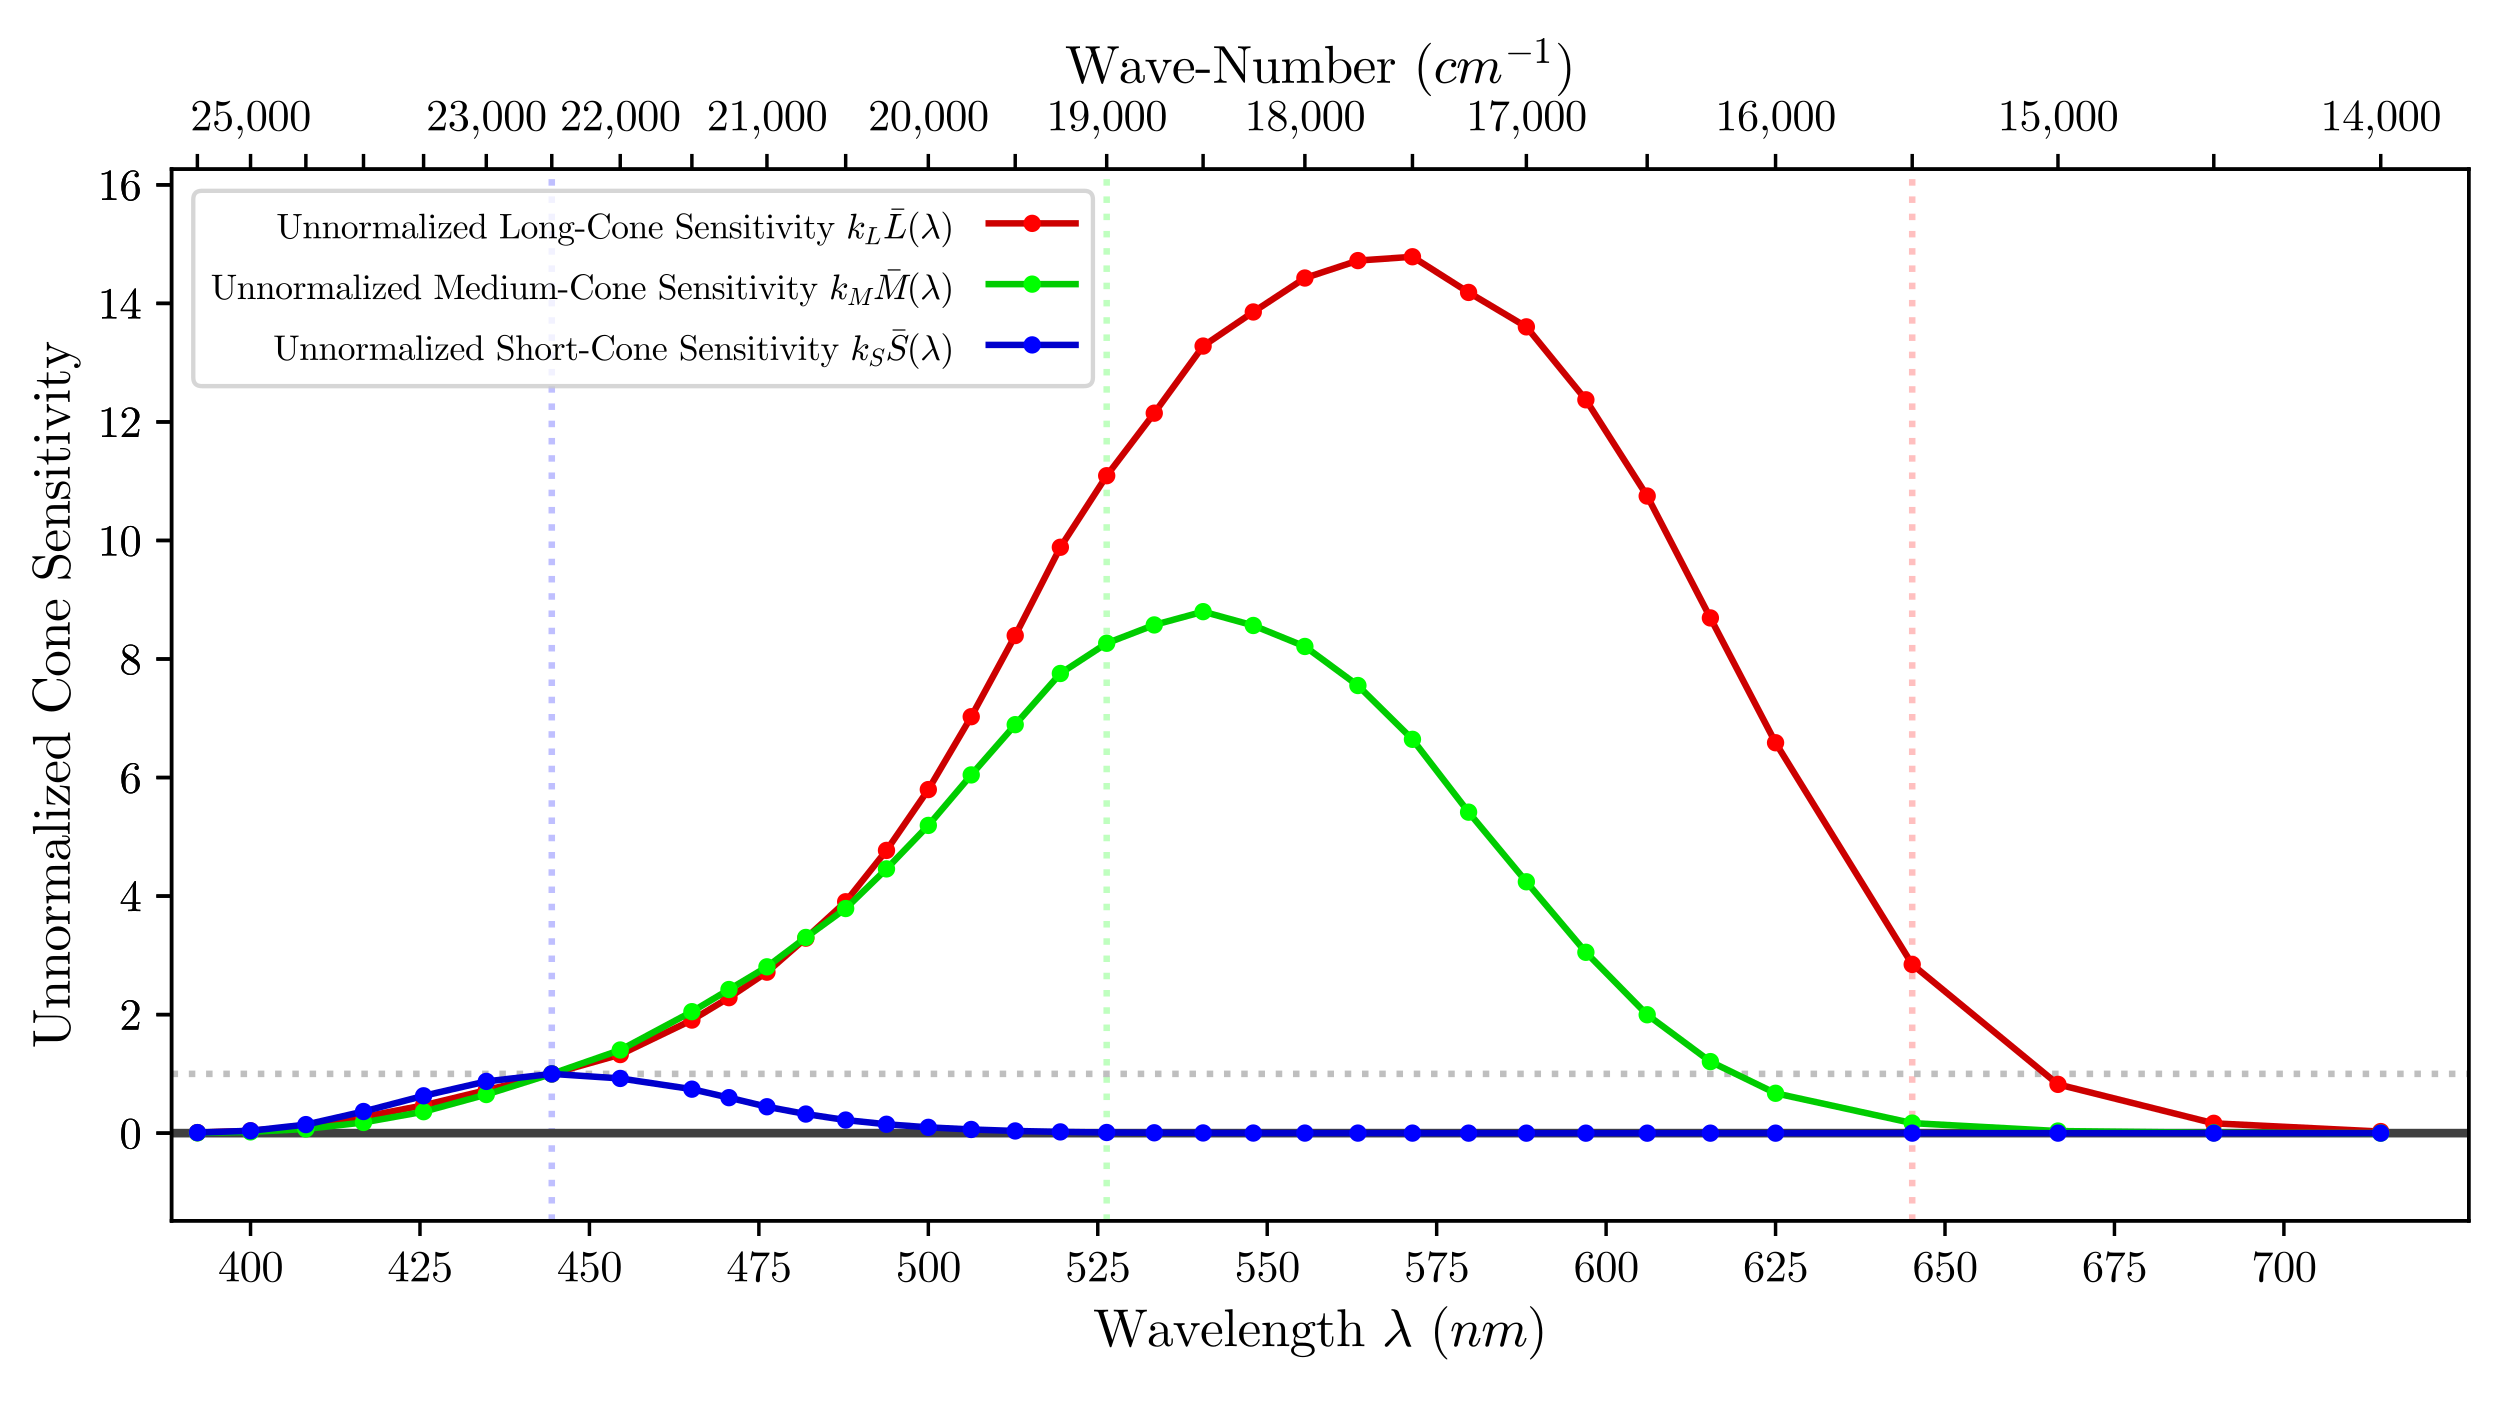 <?xml version="1.0" encoding="utf-8" standalone="no"?>
<!DOCTYPE svg PUBLIC "-//W3C//DTD SVG 1.1//EN"
  "http://www.w3.org/Graphics/SVG/1.1/DTD/svg11.dtd">
<svg xmlns:xlink="http://www.w3.org/1999/xlink" width="576pt" height="324pt" viewBox="0 0 576 324" xmlns="http://www.w3.org/2000/svg" version="1.1">
 <defs>
  <style type="text/css">*{stroke-linejoin: round; stroke-linecap: butt}</style>
 </defs>
 <g id="figure_1">
  <g id="patch_1">
   <path d="M 0 324 
L 576 324 
L 576 0 
L 0 0 
z
" style="fill: #ffffff"/>
  </g>
  <g id="axes_1">
   <g id="patch_2">
    <path d="M 39.53 281.275 
L 568.8 281.275 
L 568.8 38.965 
L 39.53 38.965 
L 39.53 281.275 
z
" style="fill: none"/>
   </g>
   <g id="line2d_1">
    <path d="M 440.573 281.275 
L 440.573 38.965 
" clip-path="url(#p56f0ee7f66)" style="fill: none; stroke-dasharray: 1.5,2.475; stroke-dashoffset: 0; stroke: #ffbfbf; stroke-width: 1.5"/>
   </g>
   <g id="line2d_2">
    <path d="M 254.981 281.275 
L 254.981 38.965 
" clip-path="url(#p56f0ee7f66)" style="fill: none; stroke-dasharray: 1.5,2.475; stroke-dashoffset: 0; stroke: #bfffbf; stroke-width: 1.5"/>
   </g>
   <g id="line2d_3">
    <path d="M 127.129 281.275 
L 127.129 38.965 
" clip-path="url(#p56f0ee7f66)" style="fill: none; stroke-dasharray: 1.5,2.475; stroke-dashoffset: 0; stroke: #bfbfff; stroke-width: 1.5"/>
   </g>
   <g id="line2d_4">
    <path d="M 39.53 261.073 
L 568.8 261.073 
" clip-path="url(#p56f0ee7f66)" style="fill: none; stroke: #404040; stroke-width: 2; stroke-linecap: square"/>
   </g>
   <g id="line2d_5">
    <path d="M 39.53 247.418 
L 568.8 247.418 
" clip-path="url(#p56f0ee7f66)" style="fill: none; stroke-dasharray: 1.5,2.475; stroke-dashoffset: 0; stroke: #bfbfbf; stroke-width: 1.5"/>
   </g>
   <g id="matplotlib.axis_1">
    <g id="xtick_1">
     <g id="line2d_6">
      <defs>
       <path id="m2927f02a28" d="M 0 0 
L 0 3.5 
" style="stroke: #000000; stroke-width: 0.8"/>
      </defs>
      <g>
       <use xlink:href="#m2927f02a28" x="57.724" y="281.275" style="stroke: #000000; stroke-width: 0.8"/>
      </g>
     </g>
     <g id="text_1">
      <!-- 400 -->
      <g transform="translate(50.224 295.214)scale(0.1 -0.1)">
       <defs>
        <path id="CMUSerif-Roman-34" d="M 178 1056 
L 178 1253 
L 2144 4256 
Q 2194 4334 2272 4331 
Q 2344 4331 2359 4303 
Q 2375 4275 2375 4166 
L 2375 1253 
L 3016 1253 
L 3016 1056 
L 2375 1056 
L 2375 500 
Q 2375 316 2451 256 
Q 2528 197 2859 197 
L 2994 197 
L 2994 0 
Q 2731 19 2125 19 
Q 1522 19 1259 0 
L 1259 197 
L 1394 197 
Q 1725 197 1803 255 
Q 1881 313 1881 500 
L 1881 1056 
L 178 1056 
z
M 359 1253 
L 1919 1253 
L 1919 3641 
L 359 1253 
z
" transform="scale(0.016)"/>
        <path id="CMUSerif-Roman-30" d="M 250 2047 
Q 250 2988 488 3500 
Q 819 4263 1600 4263 
Q 1766 4263 1939 4217 
Q 2113 4172 2333 4000 
Q 2553 3828 2688 3547 
Q 2944 3003 2944 2047 
Q 2944 1113 2706 603 
Q 2359 -141 1594 -141 
Q 1306 -141 1014 6 
Q 722 153 538 506 
Q 250 1034 250 2047 
z
M 781 2125 
Q 781 1159 850 775 
Q 928 359 1142 179 
Q 1356 0 1594 0 
Q 1850 0 2064 192 
Q 2278 384 2344 800 
Q 2416 1209 2413 2125 
Q 2413 3016 2350 3372 
Q 2266 3788 2042 3955 
Q 1819 4122 1594 4122 
Q 1509 4122 1420 4097 
Q 1331 4072 1203 4000 
Q 1075 3928 976 3750 
Q 878 3572 831 3303 
Q 781 2956 781 2125 
z
" transform="scale(0.016)"/>
       </defs>
       <use xlink:href="#CMUSerif-Roman-34"/>
       <use xlink:href="#CMUSerif-Roman-30" x="50"/>
       <use xlink:href="#CMUSerif-Roman-30" x="100"/>
      </g>
     </g>
    </g>
    <g id="xtick_2">
     <g id="line2d_7">
      <g>
       <use xlink:href="#m2927f02a28" x="96.764" y="281.275" style="stroke: #000000; stroke-width: 0.8"/>
      </g>
     </g>
     <g id="text_2">
      <!-- 425 -->
      <g transform="translate(89.264 295.214)scale(0.1 -0.1)">
       <defs>
        <path id="CMUSerif-Roman-32" d="M 319 0 
Q 319 116 330 150 
Q 341 184 391 238 
L 1619 1606 
Q 2291 2363 2291 3022 
Q 2291 3450 2067 3756 
Q 1844 4063 1434 4063 
Q 1153 4063 915 3891 
Q 678 3719 569 3413 
Q 588 3419 653 3419 
Q 813 3419 902 3319 
Q 991 3219 991 3084 
Q 991 2913 880 2830 
Q 769 2747 659 2747 
Q 616 2747 558 2756 
Q 500 2766 409 2855 
Q 319 2944 319 3103 
Q 319 3550 658 3906 
Q 997 4263 1516 4263 
Q 2103 4263 2489 3914 
Q 2875 3566 2875 3022 
Q 2875 2831 2817 2657 
Q 2759 2484 2682 2350 
Q 2606 2216 2400 2000 
Q 2194 1784 2028 1631 
Q 1863 1478 1491 1153 
L 813 494 
L 1966 494 
Q 2528 494 2572 544 
Q 2634 634 2713 1113 
L 2875 1113 
L 2694 0 
L 319 0 
z
" transform="scale(0.016)"/>
        <path id="CMUSerif-Roman-35" d="M 319 1031 
Q 319 1222 422 1295 
Q 525 1369 634 1369 
Q 781 1369 867 1276 
Q 953 1184 953 1056 
Q 953 928 867 836 
Q 781 744 634 744 
Q 563 744 525 756 
Q 609 463 867 250 
Q 1125 38 1466 38 
Q 1894 38 2150 453 
Q 2303 722 2303 1331 
Q 2303 1869 2188 2138 
Q 2009 2547 1644 2547 
Q 1125 2547 819 2100 
Q 781 2044 738 2041 
Q 675 2041 661 2077 
Q 647 2113 647 2209 
L 647 4103 
Q 647 4256 709 4256 
Q 734 4256 788 4238 
Q 1191 4059 1638 4056 
Q 2097 4056 2509 4244 
Q 2541 4263 2559 4263 
Q 2622 4263 2625 4191 
Q 2625 4166 2573 4092 
Q 2522 4019 2412 3923 
Q 2303 3828 2162 3737 
Q 2022 3647 1817 3586 
Q 1613 3525 1388 3525 
Q 1119 3525 844 3609 
L 844 2363 
Q 1175 2688 1656 2688 
Q 2169 2688 2522 2275 
Q 2875 1863 2875 1288 
Q 2875 684 2458 271 
Q 2041 -141 1478 -141 
Q 966 -141 642 225 
Q 319 591 319 1031 
z
" transform="scale(0.016)"/>
       </defs>
       <use xlink:href="#CMUSerif-Roman-34"/>
       <use xlink:href="#CMUSerif-Roman-32" x="50"/>
       <use xlink:href="#CMUSerif-Roman-35" x="100"/>
      </g>
     </g>
    </g>
    <g id="xtick_3">
     <g id="line2d_8">
      <g>
       <use xlink:href="#m2927f02a28" x="135.805" y="281.275" style="stroke: #000000; stroke-width: 0.8"/>
      </g>
     </g>
     <g id="text_3">
      <!-- 450 -->
      <g transform="translate(128.305 295.214)scale(0.1 -0.1)">
       <use xlink:href="#CMUSerif-Roman-34"/>
       <use xlink:href="#CMUSerif-Roman-35" x="50"/>
       <use xlink:href="#CMUSerif-Roman-30" x="100"/>
      </g>
     </g>
    </g>
    <g id="xtick_4">
     <g id="line2d_9">
      <g>
       <use xlink:href="#m2927f02a28" x="174.845" y="281.275" style="stroke: #000000; stroke-width: 0.8"/>
      </g>
     </g>
     <g id="text_4">
      <!-- 475 -->
      <g transform="translate(167.345 295.214)scale(0.1 -0.1)">
       <defs>
        <path id="CMUSerif-Roman-37" d="M 359 3009 
L 569 4325 
L 728 4325 
Q 747 4247 780 4212 
Q 813 4178 995 4150 
Q 1178 4122 1550 4122 
L 3103 4122 
Q 3103 3975 3047 3897 
L 2181 2681 
Q 1906 2297 1784 1588 
Q 1713 1113 1716 538 
L 1716 213 
Q 1716 -141 1420 -141 
Q 1125 -141 1125 213 
Q 1125 1434 1913 2619 
Q 1997 2741 2308 3175 
Q 2619 3609 2631 3628 
L 1306 3628 
Q 725 3628 678 3591 
Q 616 3534 519 3009 
L 359 3009 
z
" transform="scale(0.016)"/>
       </defs>
       <use xlink:href="#CMUSerif-Roman-34"/>
       <use xlink:href="#CMUSerif-Roman-37" x="50"/>
       <use xlink:href="#CMUSerif-Roman-35" x="100"/>
      </g>
     </g>
    </g>
    <g id="xtick_5">
     <g id="line2d_10">
      <g>
       <use xlink:href="#m2927f02a28" x="213.886" y="281.275" style="stroke: #000000; stroke-width: 0.8"/>
      </g>
     </g>
     <g id="text_5">
      <!-- 500 -->
      <g transform="translate(206.386 295.214)scale(0.1 -0.1)">
       <use xlink:href="#CMUSerif-Roman-35"/>
       <use xlink:href="#CMUSerif-Roman-30" x="50"/>
       <use xlink:href="#CMUSerif-Roman-30" x="100"/>
      </g>
     </g>
    </g>
    <g id="xtick_6">
     <g id="line2d_11">
      <g>
       <use xlink:href="#m2927f02a28" x="252.926" y="281.275" style="stroke: #000000; stroke-width: 0.8"/>
      </g>
     </g>
     <g id="text_6">
      <!-- 525 -->
      <g transform="translate(245.426 295.214)scale(0.1 -0.1)">
       <use xlink:href="#CMUSerif-Roman-35"/>
       <use xlink:href="#CMUSerif-Roman-32" x="50"/>
       <use xlink:href="#CMUSerif-Roman-35" x="100"/>
      </g>
     </g>
    </g>
    <g id="xtick_7">
     <g id="line2d_12">
      <g>
       <use xlink:href="#m2927f02a28" x="291.967" y="281.275" style="stroke: #000000; stroke-width: 0.8"/>
      </g>
     </g>
     <g id="text_7">
      <!-- 550 -->
      <g transform="translate(284.467 295.214)scale(0.1 -0.1)">
       <use xlink:href="#CMUSerif-Roman-35"/>
       <use xlink:href="#CMUSerif-Roman-35" x="50"/>
       <use xlink:href="#CMUSerif-Roman-30" x="100"/>
      </g>
     </g>
    </g>
    <g id="xtick_8">
     <g id="line2d_13">
      <g>
       <use xlink:href="#m2927f02a28" x="331.008" y="281.275" style="stroke: #000000; stroke-width: 0.8"/>
      </g>
     </g>
     <g id="text_8">
      <!-- 575 -->
      <g transform="translate(323.508 295.214)scale(0.1 -0.1)">
       <use xlink:href="#CMUSerif-Roman-35"/>
       <use xlink:href="#CMUSerif-Roman-37" x="50"/>
       <use xlink:href="#CMUSerif-Roman-35" x="100"/>
      </g>
     </g>
    </g>
    <g id="xtick_9">
     <g id="line2d_14">
      <g>
       <use xlink:href="#m2927f02a28" x="370.048" y="281.275" style="stroke: #000000; stroke-width: 0.8"/>
      </g>
     </g>
     <g id="text_9">
      <!-- 600 -->
      <g transform="translate(362.548 295.214)scale(0.1 -0.1)">
       <defs>
        <path id="CMUSerif-Roman-36" d="M 269 2022 
Q 269 3028 781 3645 
Q 1294 4263 1953 4263 
Q 2338 4263 2552 4067 
Q 2766 3872 2766 3572 
Q 2766 3406 2669 3334 
Q 2572 3263 2472 3263 
Q 2356 3263 2265 3341 
Q 2175 3419 2175 3559 
Q 2175 3847 2528 3847 
Q 2363 4103 1966 4103 
Q 1844 4103 1719 4067 
Q 1594 4031 1431 3912 
Q 1269 3794 1144 3606 
Q 1019 3419 931 3066 
Q 844 2713 844 2253 
L 844 2100 
Q 1106 2734 1643 2732 
Q 2181 2731 2553 2322 
Q 2925 1913 2925 1306 
Q 2925 684 2537 271 
Q 2150 -141 1606 -141 
Q 1363 -141 1142 -39 
Q 922 63 717 294 
Q 513 525 391 969 
Q 269 1413 269 2022 
z
M 856 1447 
Q 856 819 972 519 
Q 991 469 1033 400 
Q 1075 331 1148 242 
Q 1222 153 1344 95 
Q 1466 38 1606 38 
Q 2034 38 2241 453 
Q 2350 684 2350 1313 
Q 2350 1953 2234 2188 
Q 2038 2584 1638 2584 
Q 1369 2584 1183 2400 
Q 997 2216 926 1969 
Q 856 1722 856 1447 
z
" transform="scale(0.016)"/>
       </defs>
       <use xlink:href="#CMUSerif-Roman-36"/>
       <use xlink:href="#CMUSerif-Roman-30" x="50"/>
       <use xlink:href="#CMUSerif-Roman-30" x="100"/>
      </g>
     </g>
    </g>
    <g id="xtick_10">
     <g id="line2d_15">
      <g>
       <use xlink:href="#m2927f02a28" x="409.089" y="281.275" style="stroke: #000000; stroke-width: 0.8"/>
      </g>
     </g>
     <g id="text_10">
      <!-- 625 -->
      <g transform="translate(401.589 295.214)scale(0.1 -0.1)">
       <use xlink:href="#CMUSerif-Roman-36"/>
       <use xlink:href="#CMUSerif-Roman-32" x="50"/>
       <use xlink:href="#CMUSerif-Roman-35" x="100"/>
      </g>
     </g>
    </g>
    <g id="xtick_11">
     <g id="line2d_16">
      <g>
       <use xlink:href="#m2927f02a28" x="448.129" y="281.275" style="stroke: #000000; stroke-width: 0.8"/>
      </g>
     </g>
     <g id="text_11">
      <!-- 650 -->
      <g transform="translate(440.629 295.214)scale(0.1 -0.1)">
       <use xlink:href="#CMUSerif-Roman-36"/>
       <use xlink:href="#CMUSerif-Roman-35" x="50"/>
       <use xlink:href="#CMUSerif-Roman-30" x="100"/>
      </g>
     </g>
    </g>
    <g id="xtick_12">
     <g id="line2d_17">
      <g>
       <use xlink:href="#m2927f02a28" x="487.17" y="281.275" style="stroke: #000000; stroke-width: 0.8"/>
      </g>
     </g>
     <g id="text_12">
      <!-- 675 -->
      <g transform="translate(479.67 295.214)scale(0.1 -0.1)">
       <use xlink:href="#CMUSerif-Roman-36"/>
       <use xlink:href="#CMUSerif-Roman-37" x="50"/>
       <use xlink:href="#CMUSerif-Roman-35" x="100"/>
      </g>
     </g>
    </g>
    <g id="xtick_13">
     <g id="line2d_18">
      <g>
       <use xlink:href="#m2927f02a28" x="526.21" y="281.275" style="stroke: #000000; stroke-width: 0.8"/>
      </g>
     </g>
     <g id="text_13">
      <!-- 700 -->
      <g transform="translate(518.71 295.214)scale(0.1 -0.1)">
       <use xlink:href="#CMUSerif-Roman-37"/>
       <use xlink:href="#CMUSerif-Roman-30" x="50"/>
       <use xlink:href="#CMUSerif-Roman-30" x="100"/>
      </g>
     </g>
    </g>
    <g id="text_14">
     <!-- Wavelength $\lambda$ ($nm$) -->
     <g transform="translate(251.845 310.153)scale(0.12 -0.12)">
      <defs>
       <path id="CMUSerif-Roman-57" d="M 116 4172 
L 116 4372 
Q 206 4372 368 4365 
Q 531 4359 659 4356 
Q 788 4353 897 4353 
Q 1575 4353 1806 4372 
L 1806 4172 
Q 1269 4172 1269 3981 
Q 1269 3938 1281 3897 
L 2309 750 
L 3200 3494 
L 3059 3944 
Q 3009 4103 2900 4137 
Q 2791 4172 2484 4172 
L 2484 4372 
Q 2575 4372 2737 4365 
Q 2900 4359 3028 4356 
Q 3156 4353 3263 4353 
Q 3941 4353 4172 4372 
L 4172 4172 
Q 3634 4172 3634 3981 
Q 3634 3963 3653 3884 
L 4678 750 
L 5638 3706 
Q 5669 3803 5672 3834 
Q 5672 3950 5537 4058 
Q 5403 4166 5113 4172 
L 5113 4372 
Q 5613 4353 5875 4353 
Q 6169 4353 6456 4372 
L 6456 4172 
Q 5950 4172 5819 3744 
L 4594 -13 
Q 4581 -63 4572 -86 
Q 4563 -109 4538 -125 
Q 4513 -141 4469 -141 
Q 4384 -141 4347 -19 
L 3284 3238 
L 2228 -13 
Q 2216 -63 2205 -86 
Q 2194 -109 2169 -125 
Q 2144 -141 2100 -141 
Q 2016 -141 1978 -19 
L 697 3903 
Q 641 4088 555 4130 
Q 469 4172 116 4172 
z
" transform="scale(0.016)"/>
       <path id="CMUSerif-Roman-61" d="M 269 609 
Q 269 1153 909 1441 
Q 1294 1625 2088 1672 
L 2088 1906 
Q 2088 2303 1880 2514 
Q 1672 2725 1409 2725 
Q 941 2725 716 2431 
Q 906 2425 975 2329 
Q 1044 2234 1044 2138 
Q 1044 2009 964 1926 
Q 884 1844 750 1844 
Q 622 1844 537 1923 
Q 453 2003 453 2144 
Q 453 2456 736 2662 
Q 1019 2869 1422 2869 
Q 1947 2869 2297 2516 
Q 2406 2406 2461 2265 
Q 2516 2125 2522 2033 
Q 2528 1941 2528 1759 
L 2528 481 
Q 2528 444 2540 381 
Q 2553 319 2611 239 
Q 2669 159 2766 159 
Q 2997 159 2994 569 
L 2994 928 
L 3156 928 
L 3156 569 
Q 3156 228 2976 95 
Q 2797 -38 2631 -38 
Q 2419 -38 2284 118 
Q 2150 275 2131 488 
Q 2034 244 1814 86 
Q 1594 -72 1294 -72 
Q 1063 -72 845 -14 
Q 628 44 448 205 
Q 269 366 269 609 
z
M 763 616 
Q 763 378 931 225 
Q 1100 72 1338 72 
Q 1606 72 1847 280 
Q 2088 488 2088 897 
L 2088 1538 
Q 1378 1513 1070 1230 
Q 763 947 763 616 
z
" transform="scale(0.016)"/>
       <path id="CMUSerif-Roman-76" d="M 122 2559 
L 122 2759 
Q 409 2741 744 2741 
Q 866 2741 1441 2759 
L 1441 2559 
Q 1075 2559 1075 2394 
Q 1075 2369 1113 2284 
L 1831 500 
L 2484 2131 
Q 2522 2241 2522 2284 
Q 2522 2394 2448 2473 
Q 2375 2553 2216 2559 
L 2216 2759 
Q 2541 2741 2772 2741 
Q 3034 2741 3250 2759 
L 3250 2559 
Q 3059 2559 2925 2473 
Q 2791 2388 2748 2314 
Q 2706 2241 2663 2131 
L 1825 50 
Q 1775 -72 1691 -72 
Q 1634 -72 1611 -48 
Q 1588 -25 1556 50 
L 634 2322 
Q 572 2481 490 2520 
Q 409 2559 122 2559 
z
" transform="scale(0.016)"/>
       <path id="CMUSerif-Roman-65" d="M 178 1409 
Q 178 2013 565 2441 
Q 953 2869 1509 2869 
Q 2072 2869 2364 2503 
Q 2656 2138 2656 1613 
Q 2656 1516 2631 1497 
Q 2606 1478 2497 1478 
L 709 1478 
Q 709 825 903 519 
Q 1172 91 1625 91 
Q 1688 91 1763 103 
Q 1838 116 1991 170 
Q 2144 225 2278 372 
Q 2413 519 2491 750 
Q 2509 841 2572 838 
Q 2656 838 2656 763 
Q 2656 706 2595 579 
Q 2534 453 2418 303 
Q 2303 153 2079 40 
Q 1856 -72 1588 -72 
Q 1025 -72 601 354 
Q 178 781 178 1409 
z
M 716 1613 
L 2234 1613 
Q 2234 1747 2211 1897 
Q 2188 2047 2120 2255 
Q 2053 2463 1897 2594 
Q 1741 2725 1509 2725 
Q 1406 2725 1295 2681 
Q 1184 2638 1050 2531 
Q 916 2425 822 2184 
Q 728 1944 716 1613 
z
" transform="scale(0.016)"/>
       <path id="CMUSerif-Roman-6c" d="M 213 0 
L 213 197 
Q 553 197 631 239 
Q 709 281 709 488 
L 709 3816 
Q 709 4053 626 4112 
Q 544 4172 213 4172 
L 213 4372 
L 1131 4441 
L 1131 488 
Q 1131 281 1212 239 
Q 1294 197 1631 197 
L 1631 0 
Q 1553 0 1390 6 
Q 1228 13 1109 16 
Q 991 19 922 19 
Q 847 19 213 0 
z
" transform="scale(0.016)"/>
       <path id="CMUSerif-Roman-6e" d="M 206 0 
L 206 197 
Q 547 197 625 239 
Q 703 281 703 488 
L 703 2203 
Q 703 2441 620 2500 
Q 538 2559 206 2559 
L 206 2759 
L 1106 2828 
L 1106 2156 
Q 1406 2828 2053 2828 
Q 2534 2828 2725 2591 
Q 2866 2431 2895 2253 
Q 2925 2075 2925 1613 
L 2925 391 
Q 2931 256 3034 226 
Q 3138 197 3425 197 
L 3425 0 
Q 2772 19 2706 19 
Q 2656 19 1984 0 
L 1984 197 
Q 2325 197 2404 239 
Q 2484 281 2484 488 
L 2484 1978 
Q 2484 2303 2384 2495 
Q 2284 2688 2009 2688 
Q 1678 2688 1412 2409 
Q 1147 2131 1147 1663 
L 1147 488 
Q 1147 281 1226 239 
Q 1306 197 1644 197 
L 1644 0 
Q 991 19 928 19 
Q 878 19 206 0 
z
" transform="scale(0.016)"/>
       <path id="CMUSerif-Roman-67" d="M 178 -506 
Q 178 -300 336 -122 
Q 494 56 769 134 
Q 488 313 488 703 
Q 488 1003 684 1234 
Q 384 1484 384 1894 
Q 384 2272 684 2550 
Q 984 2828 1422 2828 
Q 1806 2828 2100 2597 
Q 2406 2897 2778 2900 
Q 2944 2900 3023 2797 
Q 3103 2694 3103 2584 
Q 3103 2488 3042 2441 
Q 2981 2394 2919 2394 
Q 2841 2394 2786 2445 
Q 2731 2497 2731 2578 
Q 2731 2713 2834 2753 
Q 2816 2759 2772 2759 
Q 2459 2759 2194 2509 
Q 2456 2266 2456 1887 
Q 2456 1509 2156 1231 
Q 1856 953 1422 953 
Q 1063 953 788 1153 
Q 678 1025 678 850 
Q 678 691 775 566 
Q 872 441 1019 422 
Q 1063 416 1497 416 
Q 1753 416 1893 409 
Q 2034 403 2236 361 
Q 2438 319 2597 238 
Q 3013 6 3016 -494 
Q 3016 -859 2595 -1089 
Q 2175 -1319 1594 -1319 
Q 1006 -1319 592 -1086 
Q 178 -853 178 -506 
z
M 513 -506 
Q 513 -769 822 -970 
Q 1131 -1172 1600 -1172 
Q 2059 -1172 2370 -973 
Q 2681 -775 2681 -506 
Q 2681 -316 2572 -194 
Q 2463 -72 2239 -23 
Q 2016 25 1859 34 
Q 1703 44 1416 44 
L 1038 44 
Q 819 31 666 -128 
Q 513 -288 513 -506 
z
M 863 1888 
Q 863 1100 1422 1100 
Q 1703 1100 1875 1356 
Q 1978 1528 1978 1894 
Q 1978 2681 1422 2681 
Q 1141 2681 966 2425 
Q 863 2253 863 1888 
z
" transform="scale(0.016)"/>
       <path id="CMUSerif-Roman-74" d="M 122 2559 
L 122 2700 
Q 416 2713 611 2920 
Q 806 3128 873 3384 
Q 941 3641 947 3938 
L 1106 3938 
L 1106 2759 
L 2022 2759 
L 2022 2559 
L 1106 2559 
L 1106 781 
Q 1106 91 1538 91 
Q 1722 91 1844 280 
Q 1966 469 1966 806 
L 1966 1159 
L 2125 1159 
L 2125 794 
Q 2125 447 1965 187 
Q 1806 -72 1491 -72 
Q 1375 -72 1261 -42 
Q 1147 -13 998 64 
Q 850 141 758 330 
Q 666 519 666 794 
L 666 2559 
L 122 2559 
z
" transform="scale(0.016)"/>
       <path id="CMUSerif-Roman-68" d="M 206 0 
L 206 197 
Q 547 197 625 239 
Q 703 281 703 488 
L 703 3816 
Q 703 4053 620 4112 
Q 538 4172 206 4172 
L 206 4372 
L 1125 4441 
L 1125 2216 
L 1131 2216 
Q 1234 2447 1465 2637 
Q 1697 2828 2053 2828 
Q 2534 2828 2725 2591 
Q 2866 2431 2895 2253 
Q 2925 2075 2925 1613 
L 2925 391 
Q 2931 256 3034 226 
Q 3138 197 3425 197 
L 3425 0 
Q 2772 19 2706 19 
Q 2656 19 1984 0 
L 1984 197 
Q 2325 197 2404 239 
Q 2484 281 2484 488 
L 2484 1978 
Q 2484 2303 2384 2495 
Q 2284 2688 2009 2688 
Q 1678 2688 1412 2409 
Q 1147 2131 1147 1663 
L 1147 488 
Q 1147 281 1226 239 
Q 1306 197 1644 197 
L 1644 0 
Q 991 19 928 19 
Q 878 19 206 0 
z
" transform="scale(0.016)"/>
       <path id="CMUSerif-Roman-20" transform="scale(0.016)"/>
       <path id="Cmmi10-b8" d="M 325 109 
Q 325 203 409 288 
L 2209 2053 
L 1575 3834 
Q 1500 4038 1417 4156 
Q 1334 4275 1178 4275 
Q 1106 4275 1106 4359 
Q 1113 4397 1138 4419 
Q 1163 4441 1203 4441 
Q 1875 4441 2016 4044 
L 3316 416 
Q 3400 144 3488 50 
Q 3519 3 3519 -13 
Q 3519 -72 3469 -72 
L 3122 -72 
Q 2963 -25 2869 206 
L 2284 1844 
L 738 25 
Q 622 -84 531 -84 
Q 450 -84 387 -28 
Q 325 28 325 109 
z
" transform="scale(0.016)"/>
       <path id="CMUSerif-Roman-28" d="M 634 1600 
Q 634 2681 1038 3553 
Q 1209 3919 1450 4225 
Q 1691 4531 1850 4665 
Q 2009 4800 2053 4800 
Q 2116 4800 2119 4738 
Q 2119 4706 2034 4628 
Q 1003 3578 1006 1600 
Q 1006 -384 2009 -1394 
Q 2119 -1503 2119 -1538 
Q 2119 -1600 2053 -1600 
Q 2009 -1600 1856 -1472 
Q 1703 -1344 1465 -1050 
Q 1228 -756 1056 -397 
Q 634 475 634 1600 
z
" transform="scale(0.016)"/>
       <path id="Cmmi10-6e" d="M 494 109 
Q 494 147 500 166 
L 978 2075 
Q 1025 2253 1025 2388 
Q 1025 2663 838 2663 
Q 638 2663 541 2423 
Q 444 2184 353 1819 
Q 353 1800 334 1789 
Q 316 1778 300 1778 
L 225 1778 
Q 203 1778 187 1801 
Q 172 1825 172 1844 
Q 241 2122 305 2315 
Q 369 2509 505 2668 
Q 641 2828 844 2828 
Q 1084 2828 1268 2676 
Q 1453 2525 1453 2291 
Q 1644 2541 1900 2684 
Q 2156 2828 2444 2828 
Q 2672 2828 2837 2750 
Q 3003 2672 3095 2514 
Q 3188 2356 3188 2138 
Q 3188 1875 3070 1503 
Q 2953 1131 2778 672 
Q 2688 463 2688 288 
Q 2688 97 2834 97 
Q 3084 97 3251 365 
Q 3419 634 3488 941 
Q 3500 978 3541 978 
L 3616 978 
Q 3641 978 3658 962 
Q 3675 947 3675 922 
Q 3675 916 3669 903 
Q 3581 541 3364 234 
Q 3147 -72 2822 -72 
Q 2597 -72 2437 83 
Q 2278 238 2278 459 
Q 2278 578 2328 709 
Q 2409 919 2514 1209 
Q 2619 1500 2686 1765 
Q 2753 2031 2753 2234 
Q 2753 2413 2679 2538 
Q 2606 2663 2431 2663 
Q 2197 2663 2000 2559 
Q 1803 2456 1656 2286 
Q 1509 2116 1388 1881 
L 953 141 
Q 931 53 854 -9 
Q 778 -72 684 -72 
Q 606 -72 550 -22 
Q 494 28 494 109 
z
" transform="scale(0.016)"/>
       <path id="Cmmi10-6d" d="M 494 109 
Q 494 147 500 166 
L 978 2075 
Q 1025 2253 1025 2388 
Q 1025 2663 838 2663 
Q 638 2663 541 2423 
Q 444 2184 353 1819 
Q 353 1800 334 1789 
Q 316 1778 300 1778 
L 225 1778 
Q 203 1778 187 1801 
Q 172 1825 172 1844 
Q 241 2122 305 2315 
Q 369 2509 505 2668 
Q 641 2828 844 2828 
Q 1084 2828 1268 2676 
Q 1453 2525 1453 2291 
Q 1644 2541 1900 2684 
Q 2156 2828 2444 2828 
Q 2747 2828 2967 2673 
Q 3188 2519 3188 2234 
Q 3384 2513 3648 2670 
Q 3913 2828 4225 2828 
Q 4556 2828 4757 2648 
Q 4959 2469 4959 2138 
Q 4959 1875 4842 1503 
Q 4725 1131 4550 672 
Q 4459 450 4459 288 
Q 4459 97 4609 97 
Q 4859 97 5025 365 
Q 5191 634 5259 941 
Q 5278 978 5313 978 
L 5388 978 
Q 5413 978 5430 961 
Q 5447 944 5447 922 
Q 5447 916 5441 903 
Q 5353 541 5136 234 
Q 4919 -72 4594 -72 
Q 4369 -72 4209 83 
Q 4050 238 4050 459 
Q 4050 572 4103 709 
Q 4284 1191 4404 1569 
Q 4525 1947 4525 2234 
Q 4525 2413 4453 2538 
Q 4381 2663 4213 2663 
Q 3863 2663 3606 2448 
Q 3350 2234 3163 1881 
Q 3150 1819 3144 1784 
L 2731 141 
Q 2709 53 2632 -9 
Q 2556 -72 2463 -72 
Q 2388 -72 2330 -22 
Q 2272 28 2272 109 
Q 2272 147 2278 166 
L 2688 1797 
Q 2753 2059 2753 2234 
Q 2753 2413 2679 2538 
Q 2606 2663 2431 2663 
Q 2197 2663 2000 2559 
Q 1803 2456 1656 2286 
Q 1509 2116 1388 1881 
L 953 141 
Q 931 53 854 -9 
Q 778 -72 684 -72 
Q 606 -72 550 -22 
Q 494 28 494 109 
z
" transform="scale(0.016)"/>
       <path id="CMUSerif-Roman-29" d="M 366 -1538 
Q 366 -1506 447 -1428 
Q 1478 -378 1478 1600 
Q 1478 3584 488 4588 
Q 366 4703 366 4738 
Q 366 4800 428 4800 
Q 472 4800 626 4672 
Q 781 4544 1017 4250 
Q 1253 3956 1428 3597 
Q 1850 2725 1850 1600 
Q 1850 519 1447 -353 
Q 1275 -719 1034 -1025 
Q 794 -1331 634 -1465 
Q 475 -1600 428 -1600 
Q 366 -1600 366 -1538 
z
" transform="scale(0.016)"/>
      </defs>
      <use xlink:href="#CMUSerif-Roman-57"/>
      <use xlink:href="#CMUSerif-Roman-61" transform="translate(102.686 0)"/>
      <use xlink:href="#CMUSerif-Roman-76" transform="translate(152.686 0)"/>
      <use xlink:href="#CMUSerif-Roman-65" transform="translate(205.371 0)"/>
      <use xlink:href="#CMUSerif-Roman-6c" transform="translate(249.756 0)"/>
      <use xlink:href="#CMUSerif-Roman-65" transform="translate(277.441 0)"/>
      <use xlink:href="#CMUSerif-Roman-6e" transform="translate(321.826 0)"/>
      <use xlink:href="#CMUSerif-Roman-67" transform="translate(377.295 0)"/>
      <use xlink:href="#CMUSerif-Roman-74" transform="translate(427.295 0)"/>
      <use xlink:href="#CMUSerif-Roman-68" transform="translate(466.064 0)"/>
      <use xlink:href="#CMUSerif-Roman-20" transform="translate(521.533 0)"/>
      <use xlink:href="#Cmmi10-b8" transform="translate(554.785 0)"/>
      <use xlink:href="#CMUSerif-Roman-20" transform="translate(613.086 0)"/>
      <use xlink:href="#CMUSerif-Roman-28" transform="translate(646.338 0)"/>
      <use xlink:href="#Cmmi10-6e" transform="translate(685.107 0)"/>
      <use xlink:href="#Cmmi10-6d" transform="translate(745.117 0)"/>
      <use xlink:href="#CMUSerif-Roman-29" transform="translate(832.91 0)"/>
     </g>
    </g>
   </g>
   <g id="matplotlib.axis_2">
    <g id="ytick_1">
     <g id="line2d_19">
      <defs>
       <path id="m616693a580" d="M 0 0 
L -3.5 0 
" style="stroke: #000000; stroke-width: 0.8"/>
      </defs>
      <g>
       <use xlink:href="#m616693a580" x="39.53" y="261.073" style="stroke: #000000; stroke-width: 0.8"/>
      </g>
     </g>
     <g id="text_15">
      <!-- 0 -->
      <g transform="translate(27.53 264.542)scale(0.1 -0.1)">
       <use xlink:href="#CMUSerif-Roman-30"/>
      </g>
     </g>
    </g>
    <g id="ytick_2">
     <g id="line2d_20">
      <g>
       <use xlink:href="#m616693a580" x="39.53" y="233.763" style="stroke: #000000; stroke-width: 0.8"/>
      </g>
     </g>
     <g id="text_16">
      <!-- 2 -->
      <g transform="translate(27.53 237.232)scale(0.1 -0.1)">
       <use xlink:href="#CMUSerif-Roman-32"/>
      </g>
     </g>
    </g>
    <g id="ytick_3">
     <g id="line2d_21">
      <g>
       <use xlink:href="#m616693a580" x="39.53" y="206.453" style="stroke: #000000; stroke-width: 0.8"/>
      </g>
     </g>
     <g id="text_17">
      <!-- 4 -->
      <g transform="translate(27.53 209.922)scale(0.1 -0.1)">
       <use xlink:href="#CMUSerif-Roman-34"/>
      </g>
     </g>
    </g>
    <g id="ytick_4">
     <g id="line2d_22">
      <g>
       <use xlink:href="#m616693a580" x="39.53" y="179.143" style="stroke: #000000; stroke-width: 0.8"/>
      </g>
     </g>
     <g id="text_18">
      <!-- 6 -->
      <g transform="translate(27.53 182.612)scale(0.1 -0.1)">
       <use xlink:href="#CMUSerif-Roman-36"/>
      </g>
     </g>
    </g>
    <g id="ytick_5">
     <g id="line2d_23">
      <g>
       <use xlink:href="#m616693a580" x="39.53" y="151.833" style="stroke: #000000; stroke-width: 0.8"/>
      </g>
     </g>
     <g id="text_19">
      <!-- 8 -->
      <g transform="translate(27.53 155.302)scale(0.1 -0.1)">
       <defs>
        <path id="CMUSerif-Roman-38" d="M 269 966 
Q 269 1681 1191 2144 
Q 794 2413 722 2491 
Q 441 2803 441 3194 
Q 441 3641 780 3952 
Q 1119 4263 1600 4263 
Q 2059 4263 2406 3997 
Q 2753 3731 2753 3309 
Q 2753 2716 1978 2316 
Q 2491 1997 2613 1863 
Q 2925 1516 2925 1075 
Q 2925 563 2531 211 
Q 2138 -141 1594 -141 
Q 1063 -141 666 168 
Q 269 478 269 966 
z
M 588 966 
Q 588 569 886 303 
Q 1184 38 1600 38 
Q 2003 38 2304 269 
Q 2606 500 2606 844 
Q 2606 978 2561 1093 
Q 2516 1209 2427 1301 
Q 2338 1394 2283 1436 
Q 2228 1478 2125 1550 
L 1338 2047 
Q 588 1631 588 966 
z
M 722 3444 
Q 722 3138 1044 2925 
L 1838 2413 
Q 2472 2784 2472 3309 
Q 2472 3650 2212 3876 
Q 1953 4103 1594 4103 
Q 1241 4103 981 3917 
Q 722 3731 722 3444 
z
" transform="scale(0.016)"/>
       </defs>
       <use xlink:href="#CMUSerif-Roman-38"/>
      </g>
     </g>
    </g>
    <g id="ytick_6">
     <g id="line2d_24">
      <g>
       <use xlink:href="#m616693a580" x="39.53" y="124.522" style="stroke: #000000; stroke-width: 0.8"/>
      </g>
     </g>
     <g id="text_20">
      <!-- 10 -->
      <g transform="translate(22.53 127.992)scale(0.1 -0.1)">
       <defs>
        <path id="CMUSerif-Roman-31" d="M 569 3653 
L 569 3853 
Q 1338 3853 1734 4263 
Q 1844 4263 1862 4238 
Q 1881 4213 1881 4097 
L 1881 506 
Q 1881 316 1975 256 
Q 2069 197 2478 197 
L 2681 197 
L 2681 0 
Q 2456 19 1643 19 
Q 831 19 609 0 
L 609 197 
L 813 197 
Q 1216 197 1312 255 
Q 1409 313 1409 506 
L 1409 3822 
Q 1075 3653 569 3653 
z
" transform="scale(0.016)"/>
       </defs>
       <use xlink:href="#CMUSerif-Roman-31"/>
       <use xlink:href="#CMUSerif-Roman-30" x="50"/>
      </g>
     </g>
    </g>
    <g id="ytick_7">
     <g id="line2d_25">
      <g>
       <use xlink:href="#m616693a580" x="39.53" y="97.212" style="stroke: #000000; stroke-width: 0.8"/>
      </g>
     </g>
     <g id="text_21">
      <!-- 12 -->
      <g transform="translate(22.53 100.682)scale(0.1 -0.1)">
       <use xlink:href="#CMUSerif-Roman-31"/>
       <use xlink:href="#CMUSerif-Roman-32" x="50"/>
      </g>
     </g>
    </g>
    <g id="ytick_8">
     <g id="line2d_26">
      <g>
       <use xlink:href="#m616693a580" x="39.53" y="69.902" style="stroke: #000000; stroke-width: 0.8"/>
      </g>
     </g>
     <g id="text_22">
      <!-- 14 -->
      <g transform="translate(22.53 73.372)scale(0.1 -0.1)">
       <use xlink:href="#CMUSerif-Roman-31"/>
       <use xlink:href="#CMUSerif-Roman-34" x="50"/>
      </g>
     </g>
    </g>
    <g id="ytick_9">
     <g id="line2d_27">
      <g>
       <use xlink:href="#m616693a580" x="39.53" y="42.592" style="stroke: #000000; stroke-width: 0.8"/>
      </g>
     </g>
     <g id="text_23">
      <!-- 16 -->
      <g transform="translate(22.53 46.062)scale(0.1 -0.1)">
       <use xlink:href="#CMUSerif-Roman-31"/>
       <use xlink:href="#CMUSerif-Roman-36" x="50"/>
      </g>
     </g>
    </g>
    <g id="text_24">
     <!-- Unnormalized Cone Sensitivity -->
     <g transform="translate(16.068 241.544)rotate(-90)scale(0.12 -0.12)">
      <defs>
       <path id="CMUSerif-Roman-55" d="M 213 4172 
L 213 4372 
Q 438 4353 1159 4353 
Q 1875 4353 2100 4372 
L 2100 4172 
L 1947 4172 
Q 1600 4172 1520 4114 
Q 1441 4056 1441 3872 
L 1441 1434 
Q 1441 1006 1559 711 
Q 1678 416 1862 284 
Q 2047 153 2198 104 
Q 2350 56 2497 56 
Q 2984 56 3354 443 
Q 3725 831 3725 1478 
L 3725 3700 
Q 3725 3797 3712 3853 
Q 3700 3909 3645 3996 
Q 3591 4084 3444 4128 
Q 3297 4172 3066 4172 
L 3066 4372 
Q 3756 4353 3828 4353 
Q 3891 4353 4581 4372 
L 4581 4172 
Q 4350 4172 4203 4131 
Q 4056 4091 4003 4000 
Q 3950 3909 3936 3845 
Q 3922 3781 3922 3675 
L 3922 1625 
Q 3922 1313 3903 1184 
Q 3819 628 3423 243 
Q 3028 -141 2484 -141 
Q 1825 -141 1348 323 
Q 872 788 872 1459 
L 872 3872 
Q 872 4056 790 4114 
Q 709 4172 366 4172 
L 213 4172 
z
" transform="scale(0.016)"/>
       <path id="CMUSerif-Roman-6f" d="M 601 345 
Q 178 763 178 1370 
Q 178 1978 592 2423 
Q 1006 2869 1600 2869 
Q 2181 2869 2598 2426 
Q 3016 1984 3016 1369 
Q 3016 766 2595 347 
Q 2175 -72 1594 -72 
Q 1025 -72 601 345 
z
M 709 1422 
Q 709 800 872 519 
Q 1122 91 1600 91 
Q 1838 91 2036 219 
Q 2234 347 2344 563 
Q 2484 844 2484 1422 
Q 2484 2038 2316 2309 
Q 2066 2725 1594 2725 
Q 1388 2725 1186 2617 
Q 984 2509 863 2297 
Q 709 2016 709 1422 
z
" transform="scale(0.016)"/>
       <path id="CMUSerif-Roman-72" d="M 178 0 
L 178 197 
Q 519 197 598 239 
Q 678 281 678 488 
L 678 2203 
Q 678 2441 595 2500 
Q 513 2559 178 2559 
L 178 2759 
L 1069 2828 
L 1069 2125 
Q 1159 2400 1351 2614 
Q 1544 2828 1856 2828 
Q 2063 2828 2195 2712 
Q 2328 2597 2328 2438 
Q 2328 2297 2242 2226 
Q 2156 2156 2053 2156 
Q 1938 2156 1858 2229 
Q 1778 2303 1778 2431 
Q 1778 2509 1814 2570 
Q 1850 2631 1878 2653 
Q 1906 2675 1925 2681 
Q 1913 2688 1856 2688 
Q 1503 2688 1301 2336 
Q 1100 1984 1100 1484 
L 1100 500 
Q 1100 316 1176 256 
Q 1253 197 1588 197 
L 1722 197 
L 1722 0 
Q 1466 19 909 19 
Q 831 19 709 16 
Q 588 13 428 6 
Q 269 0 178 0 
z
" transform="scale(0.016)"/>
       <path id="CMUSerif-Roman-6d" d="M 206 0 
L 206 197 
Q 547 197 625 239 
Q 703 281 703 488 
L 703 2203 
Q 703 2441 620 2500 
Q 538 2559 206 2559 
L 206 2759 
L 1106 2828 
L 1106 2156 
Q 1406 2828 2053 2828 
Q 2803 2828 2906 2203 
Q 3016 2447 3245 2637 
Q 3475 2828 3834 2828 
Q 4316 2828 4506 2591 
Q 4647 2431 4675 2253 
Q 4703 2075 4703 1613 
L 4703 391 
Q 4709 256 4812 226 
Q 4916 197 5203 197 
L 5203 0 
Q 4550 19 4488 19 
Q 4438 19 3763 0 
L 3763 197 
Q 4103 197 4183 239 
Q 4263 281 4263 488 
L 4263 1978 
Q 4263 2303 4163 2495 
Q 4063 2688 3788 2688 
Q 3456 2688 3190 2409 
Q 2925 2131 2925 1663 
L 2925 488 
Q 2925 281 3004 239 
Q 3084 197 3425 197 
L 3425 0 
Q 2772 19 2706 19 
Q 2656 19 1984 0 
L 1984 197 
Q 2325 197 2404 239 
Q 2484 281 2484 488 
L 2484 1978 
Q 2484 2303 2384 2495 
Q 2284 2688 2009 2688 
Q 1678 2688 1412 2409 
Q 1147 2131 1147 1663 
L 1147 488 
Q 1147 281 1226 239 
Q 1306 197 1644 197 
L 1644 0 
Q 991 19 928 19 
Q 878 19 206 0 
z
" transform="scale(0.016)"/>
       <path id="CMUSerif-Roman-69" d="M 213 0 
L 213 197 
Q 553 197 631 239 
Q 709 281 709 488 
L 709 2209 
Q 709 2447 629 2503 
Q 550 2559 238 2559 
L 238 2759 
L 1131 2828 
L 1131 481 
Q 1131 291 1200 244 
Q 1269 197 1581 197 
L 1581 0 
Q 928 19 916 19 
Q 828 19 213 0 
z
M 481 3944 
Q 481 4072 579 4176 
Q 678 4281 818 4281 
Q 959 4281 1059 4186 
Q 1159 4091 1159 3942 
Q 1159 3794 1059 3698 
Q 959 3603 819 3603 
Q 672 3603 576 3706 
Q 481 3809 481 3944 
z
" transform="scale(0.016)"/>
       <path id="CMUSerif-Roman-7a" d="M 178 91 
Q 178 134 238 206 
L 2022 2619 
L 1294 2619 
Q 788 2619 623 2433 
Q 459 2247 428 1728 
L 269 1728 
L 341 2759 
L 2388 2759 
Q 2459 2759 2487 2756 
Q 2516 2753 2534 2733 
Q 2553 2713 2553 2675 
Q 2553 2638 2497 2566 
L 716 159 
L 1472 159 
Q 2003 159 2183 381 
Q 2363 603 2406 1197 
L 2566 1197 
L 2456 0 
L 347 0 
Q 244 0 211 14 
Q 178 28 178 91 
z
" transform="scale(0.016)"/>
       <path id="CMUSerif-Roman-64" d="M 219 1375 
Q 219 1984 644 2406 
Q 1069 2828 1644 2828 
Q 2131 2828 2450 2431 
L 2450 3816 
Q 2450 4053 2367 4112 
Q 2284 4172 1953 4172 
L 1953 4372 
L 2875 4441 
L 2875 556 
Q 2875 319 2958 258 
Q 3041 197 3372 197 
L 3372 0 
L 2431 -72 
L 2431 353 
Q 2100 -69 1575 -72 
Q 1025 -72 622 350 
Q 219 772 219 1375 
z
M 750 1369 
Q 750 775 934 481 
Q 1191 72 1606 72 
Q 2081 72 2363 519 
Q 2434 628 2431 756 
L 2431 2069 
Q 2431 2197 2363 2303 
Q 2100 2688 1672 2688 
Q 1225 2688 947 2278 
Q 750 1972 750 1369 
z
" transform="scale(0.016)"/>
       <path id="CMUSerif-Roman-43" d="M 359 2188 
Q 359 3153 1018 3833 
Q 1678 4513 2584 4513 
Q 2866 4513 3116 4409 
Q 3366 4306 3481 4217 
Q 3597 4128 3763 3963 
L 4084 4434 
Q 4134 4513 4186 4513 
Q 4238 4513 4247 4483 
Q 4256 4453 4256 4359 
L 4256 2841 
Q 4256 2738 4243 2713 
Q 4231 2688 4153 2688 
Q 4091 2688 4077 2706 
Q 4063 2725 4050 2797 
Q 3953 3488 3570 3900 
Q 3188 4313 2656 4313 
Q 2503 4313 2333 4278 
Q 2163 4244 1917 4112 
Q 1672 3981 1483 3764 
Q 1294 3547 1156 3136 
Q 1019 2725 1019 2181 
Q 1019 1644 1156 1231 
Q 1294 819 1483 605 
Q 1672 391 1917 259 
Q 2163 128 2336 92 
Q 2509 56 2663 56 
Q 3213 56 3634 447 
Q 4056 838 4097 1497 
Q 4103 1528 4103 1542 
Q 4103 1556 4109 1572 
Q 4116 1588 4131 1594 
Q 4147 1600 4172 1600 
Q 4256 1600 4256 1491 
Q 4256 881 3789 370 
Q 3322 -141 2584 -141 
Q 1675 -141 1017 534 
Q 359 1209 359 2188 
z
" transform="scale(0.016)"/>
       <path id="CMUSerif-Roman-53" d="M 359 13 
L 359 1294 
Q 359 1366 362 1391 
Q 366 1416 384 1434 
Q 403 1453 441 1453 
Q 513 1453 519 1388 
Q 538 753 916 403 
Q 1288 56 1925 56 
Q 2309 56 2546 332 
Q 2784 609 2784 972 
Q 2784 1319 2584 1563 
Q 2500 1672 2395 1742 
Q 2291 1813 2227 1834 
Q 2163 1856 2041 1888 
Q 1247 2078 1197 2100 
Q 819 2228 589 2551 
Q 359 2875 359 3272 
Q 359 3784 720 4148 
Q 1081 4513 1606 4513 
Q 1869 4513 2089 4430 
Q 2309 4347 2400 4272 
Q 2491 4197 2631 4063 
L 2853 4428 
Q 2903 4513 2950 4513 
Q 3000 4513 3011 4483 
Q 3022 4453 3022 4359 
L 3022 3072 
Q 3022 3000 3019 2975 
Q 3016 2950 2995 2934 
Q 2975 2919 2938 2919 
Q 2875 2919 2859 2994 
Q 2681 4331 1613 4331 
Q 1247 4331 1008 4086 
Q 769 3841 769 3494 
Q 769 3213 944 2983 
Q 1119 2753 1416 2681 
L 2234 2484 
Q 2644 2388 2919 2025 
Q 3194 1663 3194 1191 
Q 3194 647 2839 253 
Q 2484 -141 1931 -141 
Q 1534 -141 1228 -9 
Q 922 122 756 306 
Q 628 94 544 -25 
L 525 -56 
Q 475 -141 428 -141 
Q 378 -141 368 -109 
Q 359 -78 359 13 
z
" transform="scale(0.016)"/>
       <path id="CMUSerif-Roman-73" d="M 213 84 
L 213 928 
Q 213 1000 216 1025 
Q 219 1050 237 1069 
Q 256 1088 294 1088 
Q 338 1088 355 1069 
Q 372 1050 384 978 
Q 481 538 689 305 
Q 897 72 1275 72 
Q 1634 72 1815 231 
Q 1997 391 1997 653 
Q 1997 1122 1331 1241 
Q 947 1319 787 1370 
Q 628 1422 488 1538 
Q 213 1763 213 2081 
Q 213 2400 455 2634 
Q 697 2869 1234 2869 
Q 1594 2869 1838 2688 
Q 1909 2744 1947 2791 
Q 2031 2869 2075 2869 
Q 2125 2869 2134 2836 
Q 2144 2803 2144 2713 
L 2144 2069 
Q 2144 1997 2141 1972 
Q 2138 1947 2119 1930 
Q 2100 1913 2059 1913 
Q 1988 1913 1984 1972 
Q 1934 2747 1234 2747 
Q 856 2747 687 2601 
Q 519 2456 519 2259 
Q 519 2150 570 2067 
Q 622 1984 689 1936 
Q 756 1888 881 1842 
Q 1006 1797 1082 1781 
Q 1159 1766 1306 1734 
Q 1819 1638 2034 1428 
Q 2303 1159 2303 819 
Q 2303 441 2047 184 
Q 1791 -72 1275 -72 
Q 859 -72 569 206 
Q 531 169 503 136 
Q 475 103 464 90 
Q 453 78 450 70 
Q 447 63 441 56 
Q 313 -72 281 -72 
Q 231 -72 222 -39 
Q 213 -6 213 84 
z
" transform="scale(0.016)"/>
       <path id="CMUSerif-Roman-79" d="M 122 -794 
Q 122 -659 201 -589 
Q 281 -519 391 -519 
Q 506 -519 582 -592 
Q 659 -666 659 -788 
Q 659 -1025 409 -1056 
Q 531 -1172 709 -1172 
Q 900 -1172 1054 -1031 
Q 1209 -891 1276 -756 
Q 1344 -622 1441 -378 
Q 1531 -188 1600 0 
L 641 2338 
Q 578 2491 481 2525 
Q 384 2559 122 2559 
L 122 2759 
Q 409 2741 744 2741 
Q 941 2741 1441 2759 
L 1441 2559 
Q 1081 2559 1081 2394 
Q 1081 2375 1119 2278 
L 1831 556 
L 2478 2131 
Q 2516 2222 2516 2284 
Q 2516 2547 2216 2559 
L 2216 2759 
Q 2638 2741 2772 2741 
Q 3034 2741 3250 2759 
L 3250 2559 
Q 2822 2559 2656 2150 
L 1528 -581 
Q 1222 -1309 709 -1313 
Q 466 -1313 294 -1163 
Q 122 -1013 122 -794 
z
" transform="scale(0.016)"/>
      </defs>
      <use xlink:href="#CMUSerif-Roman-55"/>
      <use xlink:href="#CMUSerif-Roman-6e" x="75"/>
      <use xlink:href="#CMUSerif-Roman-6e" x="130.469"/>
      <use xlink:href="#CMUSerif-Roman-6f" x="185.938"/>
      <use xlink:href="#CMUSerif-Roman-72" x="235.938"/>
      <use xlink:href="#CMUSerif-Roman-6d" x="275"/>
      <use xlink:href="#CMUSerif-Roman-61" x="358.252"/>
      <use xlink:href="#CMUSerif-Roman-6c" x="408.252"/>
      <use xlink:href="#CMUSerif-Roman-69" x="435.938"/>
      <use xlink:href="#CMUSerif-Roman-7a" x="463.623"/>
      <use xlink:href="#CMUSerif-Roman-65" x="508.008"/>
      <use xlink:href="#CMUSerif-Roman-64" x="552.393"/>
      <use xlink:href="#CMUSerif-Roman-20" x="607.861"/>
      <use xlink:href="#CMUSerif-Roman-43" x="641.113"/>
      <use xlink:href="#CMUSerif-Roman-6f" x="713.281"/>
      <use xlink:href="#CMUSerif-Roman-6e" x="763.281"/>
      <use xlink:href="#CMUSerif-Roman-65" x="818.75"/>
      <use xlink:href="#CMUSerif-Roman-20" x="863.135"/>
      <use xlink:href="#CMUSerif-Roman-53" x="896.387"/>
      <use xlink:href="#CMUSerif-Roman-65" x="951.855"/>
      <use xlink:href="#CMUSerif-Roman-6e" x="996.24"/>
      <use xlink:href="#CMUSerif-Roman-73" x="1051.709"/>
      <use xlink:href="#CMUSerif-Roman-69" x="1091.064"/>
      <use xlink:href="#CMUSerif-Roman-74" x="1118.75"/>
      <use xlink:href="#CMUSerif-Roman-69" x="1157.52"/>
      <use xlink:href="#CMUSerif-Roman-76" x="1185.205"/>
      <use xlink:href="#CMUSerif-Roman-69" x="1237.891"/>
      <use xlink:href="#CMUSerif-Roman-74" x="1265.576"/>
      <use xlink:href="#CMUSerif-Roman-79" x="1304.346"/>
     </g>
    </g>
   </g>
   <g id="line2d_28">
    <path d="M 45.476 260.955 
L 57.724 260.559 
L 70.472 259.418 
L 83.751 257.332 
L 97.595 254.666 
L 112.041 251.178 
L 127.129 247.418 
L 142.903 242.97 
L 159.411 235.023 
L 167.956 229.861 
L 176.704 223.988 
L 185.664 216.152 
L 194.842 207.766 
L 204.246 195.933 
L 213.886 181.917 
L 223.77 165.127 
L 233.907 146.429 
L 244.307 126.09 
L 254.981 109.604 
L 265.94 95.195 
L 277.195 79.734 
L 288.758 71.878 
L 300.643 64.058 
L 312.862 60.04 
L 325.43 59.157 
L 338.363 67.374 
L 351.676 75.309 
L 365.387 92.115 
L 379.512 114.291 
L 394.073 142.374 
L 409.089 171.129 
L 440.573 222.208 
L 474.156 249.84 
L 510.056 258.813 
L 548.519 260.711 
" clip-path="url(#p56f0ee7f66)" style="fill: none; stroke: #cc0000; stroke-width: 1.5; stroke-linecap: square"/>
    <defs>
     <path id="md210c78cf9" d="M 0 2 
C 0.53 2 1.039 1.789 1.414 1.414 
C 1.789 1.039 2 0.53 2 0 
C 2 -0.53 1.789 -1.039 1.414 -1.414 
C 1.039 -1.789 0.53 -2 0 -2 
C -0.53 -2 -1.039 -1.789 -1.414 -1.414 
C -1.789 -1.039 -2 -0.53 -2 0 
C -2 0.53 -1.789 1.039 -1.414 1.414 
C -1.039 1.789 -0.53 2 0 2 
z
" style="stroke: #000000; stroke-opacity: 0"/>
    </defs>
    <g clip-path="url(#p56f0ee7f66)">
     <use xlink:href="#md210c78cf9" x="45.476" y="260.955" style="fill: #ff0000; stroke: #000000; stroke-opacity: 0"/>
     <use xlink:href="#md210c78cf9" x="57.724" y="260.559" style="fill: #ff0000; stroke: #000000; stroke-opacity: 0"/>
     <use xlink:href="#md210c78cf9" x="70.472" y="259.418" style="fill: #ff0000; stroke: #000000; stroke-opacity: 0"/>
     <use xlink:href="#md210c78cf9" x="83.751" y="257.332" style="fill: #ff0000; stroke: #000000; stroke-opacity: 0"/>
     <use xlink:href="#md210c78cf9" x="97.595" y="254.666" style="fill: #ff0000; stroke: #000000; stroke-opacity: 0"/>
     <use xlink:href="#md210c78cf9" x="112.041" y="251.178" style="fill: #ff0000; stroke: #000000; stroke-opacity: 0"/>
     <use xlink:href="#md210c78cf9" x="127.129" y="247.418" style="fill: #ff0000; stroke: #000000; stroke-opacity: 0"/>
     <use xlink:href="#md210c78cf9" x="142.903" y="242.97" style="fill: #ff0000; stroke: #000000; stroke-opacity: 0"/>
     <use xlink:href="#md210c78cf9" x="159.411" y="235.023" style="fill: #ff0000; stroke: #000000; stroke-opacity: 0"/>
     <use xlink:href="#md210c78cf9" x="167.956" y="229.861" style="fill: #ff0000; stroke: #000000; stroke-opacity: 0"/>
     <use xlink:href="#md210c78cf9" x="176.704" y="223.988" style="fill: #ff0000; stroke: #000000; stroke-opacity: 0"/>
     <use xlink:href="#md210c78cf9" x="185.664" y="216.152" style="fill: #ff0000; stroke: #000000; stroke-opacity: 0"/>
     <use xlink:href="#md210c78cf9" x="194.842" y="207.766" style="fill: #ff0000; stroke: #000000; stroke-opacity: 0"/>
     <use xlink:href="#md210c78cf9" x="204.246" y="195.933" style="fill: #ff0000; stroke: #000000; stroke-opacity: 0"/>
     <use xlink:href="#md210c78cf9" x="213.886" y="181.917" style="fill: #ff0000; stroke: #000000; stroke-opacity: 0"/>
     <use xlink:href="#md210c78cf9" x="223.77" y="165.127" style="fill: #ff0000; stroke: #000000; stroke-opacity: 0"/>
     <use xlink:href="#md210c78cf9" x="233.907" y="146.429" style="fill: #ff0000; stroke: #000000; stroke-opacity: 0"/>
     <use xlink:href="#md210c78cf9" x="244.307" y="126.09" style="fill: #ff0000; stroke: #000000; stroke-opacity: 0"/>
     <use xlink:href="#md210c78cf9" x="254.981" y="109.604" style="fill: #ff0000; stroke: #000000; stroke-opacity: 0"/>
     <use xlink:href="#md210c78cf9" x="265.94" y="95.195" style="fill: #ff0000; stroke: #000000; stroke-opacity: 0"/>
     <use xlink:href="#md210c78cf9" x="277.195" y="79.734" style="fill: #ff0000; stroke: #000000; stroke-opacity: 0"/>
     <use xlink:href="#md210c78cf9" x="288.758" y="71.878" style="fill: #ff0000; stroke: #000000; stroke-opacity: 0"/>
     <use xlink:href="#md210c78cf9" x="300.643" y="64.058" style="fill: #ff0000; stroke: #000000; stroke-opacity: 0"/>
     <use xlink:href="#md210c78cf9" x="312.862" y="60.04" style="fill: #ff0000; stroke: #000000; stroke-opacity: 0"/>
     <use xlink:href="#md210c78cf9" x="325.43" y="59.157" style="fill: #ff0000; stroke: #000000; stroke-opacity: 0"/>
     <use xlink:href="#md210c78cf9" x="338.363" y="67.374" style="fill: #ff0000; stroke: #000000; stroke-opacity: 0"/>
     <use xlink:href="#md210c78cf9" x="351.676" y="75.309" style="fill: #ff0000; stroke: #000000; stroke-opacity: 0"/>
     <use xlink:href="#md210c78cf9" x="365.387" y="92.115" style="fill: #ff0000; stroke: #000000; stroke-opacity: 0"/>
     <use xlink:href="#md210c78cf9" x="379.512" y="114.291" style="fill: #ff0000; stroke: #000000; stroke-opacity: 0"/>
     <use xlink:href="#md210c78cf9" x="394.073" y="142.374" style="fill: #ff0000; stroke: #000000; stroke-opacity: 0"/>
     <use xlink:href="#md210c78cf9" x="409.089" y="171.129" style="fill: #ff0000; stroke: #000000; stroke-opacity: 0"/>
     <use xlink:href="#md210c78cf9" x="440.573" y="222.208" style="fill: #ff0000; stroke: #000000; stroke-opacity: 0"/>
     <use xlink:href="#md210c78cf9" x="474.156" y="249.84" style="fill: #ff0000; stroke: #000000; stroke-opacity: 0"/>
     <use xlink:href="#md210c78cf9" x="510.056" y="258.813" style="fill: #ff0000; stroke: #000000; stroke-opacity: 0"/>
     <use xlink:href="#md210c78cf9" x="548.519" y="260.711" style="fill: #ff0000; stroke: #000000; stroke-opacity: 0"/>
    </g>
   </g>
   <g id="line2d_29">
    <path d="M 45.476 261.013 
L 57.724 260.788 
L 70.472 260.112 
L 83.751 258.614 
L 97.595 256.133 
L 112.041 252.181 
L 127.129 247.418 
L 142.903 241.923 
L 159.411 233.089 
L 167.956 227.984 
L 176.704 222.757 
L 185.664 215.99 
L 194.842 209.323 
L 204.246 200.196 
L 213.886 190.176 
L 223.77 178.54 
L 233.907 166.963 
L 244.307 155.172 
L 254.981 148.202 
L 265.94 143.986 
L 277.195 140.925 
L 288.758 144.111 
L 300.643 148.946 
L 312.862 157.944 
L 325.43 170.343 
L 338.363 187.124 
L 351.676 203.161 
L 365.387 219.411 
L 379.512 233.8 
L 394.073 244.594 
L 409.089 251.892 
L 440.573 258.766 
L 474.156 260.592 
L 510.056 260.991 
L 548.519 261.062 
" clip-path="url(#p56f0ee7f66)" style="fill: none; stroke: #00cc00; stroke-width: 1.5; stroke-linecap: square"/>
    <defs>
     <path id="m8d3c7b3655" d="M 0 2 
C 0.53 2 1.039 1.789 1.414 1.414 
C 1.789 1.039 2 0.53 2 0 
C 2 -0.53 1.789 -1.039 1.414 -1.414 
C 1.039 -1.789 0.53 -2 0 -2 
C -0.53 -2 -1.039 -1.789 -1.414 -1.414 
C -1.789 -1.039 -2 -0.53 -2 0 
C -2 0.53 -1.789 1.039 -1.414 1.414 
C -1.039 1.789 -0.53 2 0 2 
z
" style="stroke: #000000; stroke-opacity: 0"/>
    </defs>
    <g clip-path="url(#p56f0ee7f66)">
     <use xlink:href="#m8d3c7b3655" x="45.476" y="261.013" style="fill: #00ff00; stroke: #000000; stroke-opacity: 0"/>
     <use xlink:href="#m8d3c7b3655" x="57.724" y="260.788" style="fill: #00ff00; stroke: #000000; stroke-opacity: 0"/>
     <use xlink:href="#m8d3c7b3655" x="70.472" y="260.112" style="fill: #00ff00; stroke: #000000; stroke-opacity: 0"/>
     <use xlink:href="#m8d3c7b3655" x="83.751" y="258.614" style="fill: #00ff00; stroke: #000000; stroke-opacity: 0"/>
     <use xlink:href="#m8d3c7b3655" x="97.595" y="256.133" style="fill: #00ff00; stroke: #000000; stroke-opacity: 0"/>
     <use xlink:href="#m8d3c7b3655" x="112.041" y="252.181" style="fill: #00ff00; stroke: #000000; stroke-opacity: 0"/>
     <use xlink:href="#m8d3c7b3655" x="127.129" y="247.418" style="fill: #00ff00; stroke: #000000; stroke-opacity: 0"/>
     <use xlink:href="#m8d3c7b3655" x="142.903" y="241.923" style="fill: #00ff00; stroke: #000000; stroke-opacity: 0"/>
     <use xlink:href="#m8d3c7b3655" x="159.411" y="233.089" style="fill: #00ff00; stroke: #000000; stroke-opacity: 0"/>
     <use xlink:href="#m8d3c7b3655" x="167.956" y="227.984" style="fill: #00ff00; stroke: #000000; stroke-opacity: 0"/>
     <use xlink:href="#m8d3c7b3655" x="176.704" y="222.757" style="fill: #00ff00; stroke: #000000; stroke-opacity: 0"/>
     <use xlink:href="#m8d3c7b3655" x="185.664" y="215.99" style="fill: #00ff00; stroke: #000000; stroke-opacity: 0"/>
     <use xlink:href="#m8d3c7b3655" x="194.842" y="209.323" style="fill: #00ff00; stroke: #000000; stroke-opacity: 0"/>
     <use xlink:href="#m8d3c7b3655" x="204.246" y="200.196" style="fill: #00ff00; stroke: #000000; stroke-opacity: 0"/>
     <use xlink:href="#m8d3c7b3655" x="213.886" y="190.176" style="fill: #00ff00; stroke: #000000; stroke-opacity: 0"/>
     <use xlink:href="#m8d3c7b3655" x="223.77" y="178.54" style="fill: #00ff00; stroke: #000000; stroke-opacity: 0"/>
     <use xlink:href="#m8d3c7b3655" x="233.907" y="166.963" style="fill: #00ff00; stroke: #000000; stroke-opacity: 0"/>
     <use xlink:href="#m8d3c7b3655" x="244.307" y="155.172" style="fill: #00ff00; stroke: #000000; stroke-opacity: 0"/>
     <use xlink:href="#m8d3c7b3655" x="254.981" y="148.202" style="fill: #00ff00; stroke: #000000; stroke-opacity: 0"/>
     <use xlink:href="#m8d3c7b3655" x="265.94" y="143.986" style="fill: #00ff00; stroke: #000000; stroke-opacity: 0"/>
     <use xlink:href="#m8d3c7b3655" x="277.195" y="140.925" style="fill: #00ff00; stroke: #000000; stroke-opacity: 0"/>
     <use xlink:href="#m8d3c7b3655" x="288.758" y="144.111" style="fill: #00ff00; stroke: #000000; stroke-opacity: 0"/>
     <use xlink:href="#m8d3c7b3655" x="300.643" y="148.946" style="fill: #00ff00; stroke: #000000; stroke-opacity: 0"/>
     <use xlink:href="#m8d3c7b3655" x="312.862" y="157.944" style="fill: #00ff00; stroke: #000000; stroke-opacity: 0"/>
     <use xlink:href="#m8d3c7b3655" x="325.43" y="170.343" style="fill: #00ff00; stroke: #000000; stroke-opacity: 0"/>
     <use xlink:href="#m8d3c7b3655" x="338.363" y="187.124" style="fill: #00ff00; stroke: #000000; stroke-opacity: 0"/>
     <use xlink:href="#m8d3c7b3655" x="351.676" y="203.161" style="fill: #00ff00; stroke: #000000; stroke-opacity: 0"/>
     <use xlink:href="#m8d3c7b3655" x="365.387" y="219.411" style="fill: #00ff00; stroke: #000000; stroke-opacity: 0"/>
     <use xlink:href="#m8d3c7b3655" x="379.512" y="233.8" style="fill: #00ff00; stroke: #000000; stroke-opacity: 0"/>
     <use xlink:href="#m8d3c7b3655" x="394.073" y="244.594" style="fill: #00ff00; stroke: #000000; stroke-opacity: 0"/>
     <use xlink:href="#m8d3c7b3655" x="409.089" y="251.892" style="fill: #00ff00; stroke: #000000; stroke-opacity: 0"/>
     <use xlink:href="#m8d3c7b3655" x="440.573" y="258.766" style="fill: #00ff00; stroke: #000000; stroke-opacity: 0"/>
     <use xlink:href="#m8d3c7b3655" x="474.156" y="260.592" style="fill: #00ff00; stroke: #000000; stroke-opacity: 0"/>
     <use xlink:href="#m8d3c7b3655" x="510.056" y="260.991" style="fill: #00ff00; stroke: #000000; stroke-opacity: 0"/>
     <use xlink:href="#m8d3c7b3655" x="548.519" y="261.062" style="fill: #00ff00; stroke: #000000; stroke-opacity: 0"/>
    </g>
   </g>
   <g id="line2d_30">
    <path d="M 45.476 260.95 
L 57.724 260.527 
L 70.472 259.108 
L 83.751 256.092 
L 97.595 252.475 
L 112.041 249.156 
L 127.129 247.418 
L 142.903 248.474 
L 159.411 250.945 
L 167.956 252.902 
L 176.704 254.995 
L 185.664 256.677 
L 194.842 258.06 
L 204.246 259.03 
L 213.886 259.74 
L 223.77 260.229 
L 233.907 260.572 
L 244.307 260.791 
L 254.981 260.928 
L 265.94 260.996 
L 277.195 261.032 
L 288.758 261.055 
L 300.643 261.064 
L 312.862 261.067 
L 325.43 261.07 
L 338.363 261.075 
L 351.676 261.08 
L 365.387 261.082 
L 379.512 261.082 
L 394.073 261.08 
L 409.089 261.08 
L 440.573 261.073 
L 474.156 261.072 
L 510.056 261.073 
L 548.519 261.073 
" clip-path="url(#p56f0ee7f66)" style="fill: none; stroke: #0000cc; stroke-width: 1.5; stroke-linecap: square"/>
    <defs>
     <path id="m2d27a2c5a0" d="M 0 2 
C 0.53 2 1.039 1.789 1.414 1.414 
C 1.789 1.039 2 0.53 2 0 
C 2 -0.53 1.789 -1.039 1.414 -1.414 
C 1.039 -1.789 0.53 -2 0 -2 
C -0.53 -2 -1.039 -1.789 -1.414 -1.414 
C -1.789 -1.039 -2 -0.53 -2 0 
C -2 0.53 -1.789 1.039 -1.414 1.414 
C -1.039 1.789 -0.53 2 0 2 
z
" style="stroke: #000000; stroke-opacity: 0"/>
    </defs>
    <g clip-path="url(#p56f0ee7f66)">
     <use xlink:href="#m2d27a2c5a0" x="45.476" y="260.95" style="fill: #0000ff; stroke: #000000; stroke-opacity: 0"/>
     <use xlink:href="#m2d27a2c5a0" x="57.724" y="260.527" style="fill: #0000ff; stroke: #000000; stroke-opacity: 0"/>
     <use xlink:href="#m2d27a2c5a0" x="70.472" y="259.108" style="fill: #0000ff; stroke: #000000; stroke-opacity: 0"/>
     <use xlink:href="#m2d27a2c5a0" x="83.751" y="256.092" style="fill: #0000ff; stroke: #000000; stroke-opacity: 0"/>
     <use xlink:href="#m2d27a2c5a0" x="97.595" y="252.475" style="fill: #0000ff; stroke: #000000; stroke-opacity: 0"/>
     <use xlink:href="#m2d27a2c5a0" x="112.041" y="249.156" style="fill: #0000ff; stroke: #000000; stroke-opacity: 0"/>
     <use xlink:href="#m2d27a2c5a0" x="127.129" y="247.418" style="fill: #0000ff; stroke: #000000; stroke-opacity: 0"/>
     <use xlink:href="#m2d27a2c5a0" x="142.903" y="248.474" style="fill: #0000ff; stroke: #000000; stroke-opacity: 0"/>
     <use xlink:href="#m2d27a2c5a0" x="159.411" y="250.945" style="fill: #0000ff; stroke: #000000; stroke-opacity: 0"/>
     <use xlink:href="#m2d27a2c5a0" x="167.956" y="252.902" style="fill: #0000ff; stroke: #000000; stroke-opacity: 0"/>
     <use xlink:href="#m2d27a2c5a0" x="176.704" y="254.995" style="fill: #0000ff; stroke: #000000; stroke-opacity: 0"/>
     <use xlink:href="#m2d27a2c5a0" x="185.664" y="256.677" style="fill: #0000ff; stroke: #000000; stroke-opacity: 0"/>
     <use xlink:href="#m2d27a2c5a0" x="194.842" y="258.06" style="fill: #0000ff; stroke: #000000; stroke-opacity: 0"/>
     <use xlink:href="#m2d27a2c5a0" x="204.246" y="259.03" style="fill: #0000ff; stroke: #000000; stroke-opacity: 0"/>
     <use xlink:href="#m2d27a2c5a0" x="213.886" y="259.74" style="fill: #0000ff; stroke: #000000; stroke-opacity: 0"/>
     <use xlink:href="#m2d27a2c5a0" x="223.77" y="260.229" style="fill: #0000ff; stroke: #000000; stroke-opacity: 0"/>
     <use xlink:href="#m2d27a2c5a0" x="233.907" y="260.572" style="fill: #0000ff; stroke: #000000; stroke-opacity: 0"/>
     <use xlink:href="#m2d27a2c5a0" x="244.307" y="260.791" style="fill: #0000ff; stroke: #000000; stroke-opacity: 0"/>
     <use xlink:href="#m2d27a2c5a0" x="254.981" y="260.928" style="fill: #0000ff; stroke: #000000; stroke-opacity: 0"/>
     <use xlink:href="#m2d27a2c5a0" x="265.94" y="260.996" style="fill: #0000ff; stroke: #000000; stroke-opacity: 0"/>
     <use xlink:href="#m2d27a2c5a0" x="277.195" y="261.032" style="fill: #0000ff; stroke: #000000; stroke-opacity: 0"/>
     <use xlink:href="#m2d27a2c5a0" x="288.758" y="261.055" style="fill: #0000ff; stroke: #000000; stroke-opacity: 0"/>
     <use xlink:href="#m2d27a2c5a0" x="300.643" y="261.064" style="fill: #0000ff; stroke: #000000; stroke-opacity: 0"/>
     <use xlink:href="#m2d27a2c5a0" x="312.862" y="261.067" style="fill: #0000ff; stroke: #000000; stroke-opacity: 0"/>
     <use xlink:href="#m2d27a2c5a0" x="325.43" y="261.07" style="fill: #0000ff; stroke: #000000; stroke-opacity: 0"/>
     <use xlink:href="#m2d27a2c5a0" x="338.363" y="261.075" style="fill: #0000ff; stroke: #000000; stroke-opacity: 0"/>
     <use xlink:href="#m2d27a2c5a0" x="351.676" y="261.08" style="fill: #0000ff; stroke: #000000; stroke-opacity: 0"/>
     <use xlink:href="#m2d27a2c5a0" x="365.387" y="261.082" style="fill: #0000ff; stroke: #000000; stroke-opacity: 0"/>
     <use xlink:href="#m2d27a2c5a0" x="379.512" y="261.082" style="fill: #0000ff; stroke: #000000; stroke-opacity: 0"/>
     <use xlink:href="#m2d27a2c5a0" x="394.073" y="261.08" style="fill: #0000ff; stroke: #000000; stroke-opacity: 0"/>
     <use xlink:href="#m2d27a2c5a0" x="409.089" y="261.08" style="fill: #0000ff; stroke: #000000; stroke-opacity: 0"/>
     <use xlink:href="#m2d27a2c5a0" x="440.573" y="261.073" style="fill: #0000ff; stroke: #000000; stroke-opacity: 0"/>
     <use xlink:href="#m2d27a2c5a0" x="474.156" y="261.072" style="fill: #0000ff; stroke: #000000; stroke-opacity: 0"/>
     <use xlink:href="#m2d27a2c5a0" x="510.056" y="261.073" style="fill: #0000ff; stroke: #000000; stroke-opacity: 0"/>
     <use xlink:href="#m2d27a2c5a0" x="548.519" y="261.073" style="fill: #0000ff; stroke: #000000; stroke-opacity: 0"/>
    </g>
   </g>
   <g id="patch_3">
    <path d="M 39.53 281.275 
L 39.53 38.965 
" style="fill: none; stroke: #000000; stroke-width: 0.8; stroke-linejoin: miter; stroke-linecap: square"/>
   </g>
   <g id="patch_4">
    <path d="M 568.8 281.275 
L 568.8 38.965 
" style="fill: none; stroke: #000000; stroke-width: 0.8; stroke-linejoin: miter; stroke-linecap: square"/>
   </g>
   <g id="patch_5">
    <path d="M 39.53 281.275 
L 568.8 281.275 
" style="fill: none; stroke: #000000; stroke-width: 0.8; stroke-linejoin: miter; stroke-linecap: square"/>
   </g>
   <g id="patch_6">
    <path d="M 39.53 38.965 
L 568.8 38.965 
" style="fill: none; stroke: #000000; stroke-width: 0.8; stroke-linejoin: miter; stroke-linecap: square"/>
   </g>
   <g id="legend_1">
    <g id="patch_7">
     <path d="M 46.53 88.965 
L 249.81 88.965 
Q 251.81 88.965 251.81 86.965 
L 251.81 45.965 
Q 251.81 43.965 249.81 43.965 
L 46.53 43.965 
Q 44.53 43.965 44.53 45.965 
L 44.53 86.965 
Q 44.53 88.965 46.53 88.965 
z
" style="fill: #ffffff; opacity: 0.8; stroke: #cccccc; stroke-linejoin: miter"/>
    </g>
    <g id="text_25">
     <!-- Unnormalized Long-Cone Sensitivity $k_L\bar{L}(\lambda)$ -->
     <g transform="translate(63.65 54.965)scale(0.08 -0.08)">
      <defs>
       <path id="CMUSerif-Roman-4c" d="M 213 0 
L 213 197 
L 366 197 
Q 713 197 792 255 
Q 872 313 872 500 
L 872 3872 
Q 872 4056 790 4114 
Q 709 4172 366 4172 
L 213 4172 
L 213 4372 
Q 438 4353 1184 4353 
Q 2028 4353 2259 4372 
L 2259 4172 
L 2047 4172 
Q 1753 4172 1618 4134 
Q 1484 4097 1462 4045 
Q 1441 3994 1441 3866 
L 1441 453 
Q 1441 288 1489 242 
Q 1538 197 1753 197 
L 2278 197 
Q 2603 197 2837 294 
Q 3072 391 3197 512 
Q 3322 634 3405 864 
Q 3488 1094 3514 1241 
Q 3541 1388 3566 1650 
L 3725 1650 
L 3547 0 
L 213 0 
z
" transform="scale(0.016)"/>
       <path id="CMUSerif-Roman-2d" d="M 63 1191 
L 63 1569 
L 1766 1569 
L 1766 1191 
L 63 1191 
z
" transform="scale(0.016)"/>
       <path id="Cmmi10-6b" d="M 341 116 
Q 341 153 347 172 
L 1275 3872 
Q 1300 3981 1306 4044 
Q 1306 4147 891 4147 
Q 825 4147 825 4231 
Q 828 4247 839 4287 
Q 850 4328 867 4350 
Q 884 4372 916 4372 
L 1778 4441 
L 1797 4441 
Q 1797 4434 1819 4423 
Q 1841 4413 1844 4409 
Q 1856 4378 1856 4359 
L 1184 1684 
Q 1416 1781 1767 2145 
Q 2119 2509 2317 2668 
Q 2516 2828 2816 2828 
Q 2994 2828 3119 2706 
Q 3244 2584 3244 2406 
Q 3244 2294 3197 2198 
Q 3150 2103 3065 2043 
Q 2981 1984 2869 1984 
Q 2766 1984 2695 2048 
Q 2625 2113 2625 2216 
Q 2625 2369 2733 2473 
Q 2841 2578 2994 2578 
Q 2931 2663 2803 2663 
Q 2613 2663 2436 2553 
Q 2259 2444 2054 2239 
Q 1850 2034 1681 1864 
Q 1513 1694 1369 1606 
Q 1747 1563 2025 1408 
Q 2303 1253 2303 934 
Q 2303 869 2278 769 
Q 2222 528 2222 384 
Q 2222 97 2419 97 
Q 2650 97 2770 350 
Q 2891 603 2969 941 
Q 2981 978 3022 978 
L 3097 978 
Q 3122 978 3139 962 
Q 3156 947 3156 922 
Q 3156 916 3150 903 
Q 2909 -72 2406 -72 
Q 2225 -72 2086 12 
Q 1947 97 1872 242 
Q 1797 388 1797 569 
Q 1797 672 1825 781 
Q 1844 856 1844 922 
Q 1844 1169 1625 1297 
Q 1406 1425 1125 1453 
L 800 147 
Q 775 50 703 -11 
Q 631 -72 538 -72 
Q 456 -72 398 -17 
Q 341 38 341 116 
z
" transform="scale(0.016)"/>
       <path id="Cmmi10-4c" d="M 300 0 
Q 238 0 238 84 
Q 241 100 250 139 
Q 259 178 276 201 
Q 294 225 319 225 
Q 709 225 863 269 
Q 947 297 984 441 
L 1863 3956 
Q 1875 4019 1875 4044 
Q 1875 4113 1797 4122 
Q 1678 4147 1338 4147 
Q 1275 4147 1275 4231 
Q 1297 4313 1309 4342 
Q 1322 4372 1381 4372 
L 3272 4372 
Q 3328 4372 3328 4288 
Q 3319 4222 3306 4184 
Q 3294 4147 3244 4147 
Q 2772 4147 2613 4116 
Q 2456 4088 2419 3928 
L 1544 416 
Q 1516 338 1516 275 
Q 1516 225 1734 225 
L 2328 225 
Q 2831 225 3143 425 
Q 3456 625 3606 876 
Q 3756 1128 3857 1398 
Q 3959 1669 4006 1678 
L 4063 1678 
Q 4128 1678 4128 1594 
L 3559 44 
Q 3550 0 3500 0 
L 300 0 
z
" transform="scale(0.016)"/>
       <path id="Cmr10-b9" d="M 441 3553 
L 441 3775 
L 2753 3775 
L 2753 3553 
L 441 3553 
z
" transform="scale(0.016)"/>
       <path id="Cmr10-28" d="M 1984 -1588 
Q 1628 -1306 1370 -942 
Q 1113 -578 948 -165 
Q 784 247 703 697 
Q 622 1147 622 1600 
Q 622 2059 703 2509 
Q 784 2959 951 3375 
Q 1119 3791 1378 4153 
Q 1638 4516 1984 4788 
Q 1984 4800 2016 4800 
L 2075 4800 
Q 2094 4800 2109 4783 
Q 2125 4766 2125 4744 
Q 2125 4716 2113 4703 
Q 1800 4397 1592 4047 
Q 1384 3697 1257 3301 
Q 1131 2906 1075 2482 
Q 1019 2059 1019 1600 
Q 1019 -434 2106 -1491 
Q 2125 -1509 2125 -1544 
Q 2125 -1559 2108 -1579 
Q 2091 -1600 2075 -1600 
L 2016 -1600 
Q 1984 -1600 1984 -1588 
z
" transform="scale(0.016)"/>
       <path id="Cmr10-29" d="M 416 -1600 
Q 359 -1600 359 -1544 
Q 359 -1516 372 -1503 
Q 1466 -434 1466 1600 
Q 1466 3634 384 4691 
Q 359 4706 359 4744 
Q 359 4766 376 4783 
Q 394 4800 416 4800 
L 475 4800 
Q 494 4800 506 4788 
Q 966 4425 1272 3906 
Q 1578 3388 1720 2800 
Q 1863 2213 1863 1600 
Q 1863 1147 1786 708 
Q 1709 269 1542 -157 
Q 1375 -584 1119 -945 
Q 863 -1306 506 -1588 
Q 494 -1600 475 -1600 
L 416 -1600 
z
" transform="scale(0.016)"/>
      </defs>
      <use xlink:href="#CMUSerif-Roman-55" transform="translate(0 0.719)"/>
      <use xlink:href="#CMUSerif-Roman-6e" transform="translate(75 0.719)"/>
      <use xlink:href="#CMUSerif-Roman-6e" transform="translate(130.469 0.719)"/>
      <use xlink:href="#CMUSerif-Roman-6f" transform="translate(185.938 0.719)"/>
      <use xlink:href="#CMUSerif-Roman-72" transform="translate(235.938 0.719)"/>
      <use xlink:href="#CMUSerif-Roman-6d" transform="translate(275 0.719)"/>
      <use xlink:href="#CMUSerif-Roman-61" transform="translate(358.252 0.719)"/>
      <use xlink:href="#CMUSerif-Roman-6c" transform="translate(408.252 0.719)"/>
      <use xlink:href="#CMUSerif-Roman-69" transform="translate(435.938 0.719)"/>
      <use xlink:href="#CMUSerif-Roman-7a" transform="translate(463.623 0.719)"/>
      <use xlink:href="#CMUSerif-Roman-65" transform="translate(508.008 0.719)"/>
      <use xlink:href="#CMUSerif-Roman-64" transform="translate(552.393 0.719)"/>
      <use xlink:href="#CMUSerif-Roman-20" transform="translate(607.861 0.719)"/>
      <use xlink:href="#CMUSerif-Roman-4c" transform="translate(641.113 0.719)"/>
      <use xlink:href="#CMUSerif-Roman-6f" transform="translate(703.613 0.719)"/>
      <use xlink:href="#CMUSerif-Roman-6e" transform="translate(753.613 0.719)"/>
      <use xlink:href="#CMUSerif-Roman-67" transform="translate(809.082 0.719)"/>
      <use xlink:href="#CMUSerif-Roman-2d" transform="translate(859.082 0.719)"/>
      <use xlink:href="#CMUSerif-Roman-43" transform="translate(892.334 0.719)"/>
      <use xlink:href="#CMUSerif-Roman-6f" transform="translate(964.502 0.719)"/>
      <use xlink:href="#CMUSerif-Roman-6e" transform="translate(1014.502 0.719)"/>
      <use xlink:href="#CMUSerif-Roman-65" transform="translate(1069.971 0.719)"/>
      <use xlink:href="#CMUSerif-Roman-20" transform="translate(1114.355 0.719)"/>
      <use xlink:href="#CMUSerif-Roman-53" transform="translate(1147.607 0.719)"/>
      <use xlink:href="#CMUSerif-Roman-65" transform="translate(1203.076 0.719)"/>
      <use xlink:href="#CMUSerif-Roman-6e" transform="translate(1247.461 0.719)"/>
      <use xlink:href="#CMUSerif-Roman-73" transform="translate(1302.93 0.719)"/>
      <use xlink:href="#CMUSerif-Roman-69" transform="translate(1342.285 0.719)"/>
      <use xlink:href="#CMUSerif-Roman-74" transform="translate(1369.971 0.719)"/>
      <use xlink:href="#CMUSerif-Roman-69" transform="translate(1408.74 0.719)"/>
      <use xlink:href="#CMUSerif-Roman-76" transform="translate(1436.426 0.719)"/>
      <use xlink:href="#CMUSerif-Roman-69" transform="translate(1489.111 0.719)"/>
      <use xlink:href="#CMUSerif-Roman-74" transform="translate(1516.797 0.719)"/>
      <use xlink:href="#CMUSerif-Roman-79" transform="translate(1555.566 0.719)"/>
      <use xlink:href="#CMUSerif-Roman-20" transform="translate(1608.252 0.719)"/>
      <use xlink:href="#Cmmi10-6b" transform="translate(1641.504 0.719)"/>
      <use xlink:href="#Cmmi10-4c" transform="translate(1693.506 -16.288)scale(0.7)"/>
      <use xlink:href="#Cmr10-b9" transform="translate(1764.609 26.016)"/>
      <use xlink:href="#Cmmi10-4c" transform="translate(1747.496 0.719)"/>
      <use xlink:href="#Cmr10-28" transform="translate(1815.513 0.719)"/>
      <use xlink:href="#Cmmi10-b8" transform="translate(1854.331 0.719)"/>
      <use xlink:href="#Cmr10-29" transform="translate(1912.632 0.719)"/>
     </g>
    </g>
    <g id="line2d_31">
     <path d="M 227.81 51.465 
L 237.81 51.465 
L 247.81 51.465 
" style="fill: none; stroke: #cc0000; stroke-width: 1.5; stroke-linecap: square"/>
     <g>
      <use xlink:href="#md210c78cf9" x="237.81" y="51.465" style="fill: #ff0000; stroke: #000000; stroke-opacity: 0"/>
     </g>
    </g>
    <g id="text_26">
     <!-- Unnormalized Medium-Cone Sensitivity $k_M\bar{M}(\lambda)$ -->
     <g transform="translate(48.53 68.965)scale(0.08 -0.08)">
      <defs>
       <path id="CMUSerif-Roman-4d" d="M 238 0 
L 238 197 
Q 469 197 616 242 
Q 763 288 817 373 
Q 872 459 884 517 
Q 897 575 897 672 
L 897 3872 
Q 897 4056 817 4114 
Q 738 4172 391 4172 
L 238 4172 
L 238 4372 
L 1319 4372 
Q 1434 4372 1465 4351 
Q 1497 4331 1544 4231 
L 2931 647 
L 4331 4250 
Q 4363 4341 4392 4356 
Q 4422 4372 4544 4372 
L 5625 4372 
L 5625 4172 
L 5472 4172 
Q 5125 4172 5045 4114 
Q 4966 4056 4966 3872 
L 4966 500 
Q 4966 316 5045 256 
Q 5125 197 5472 197 
L 5625 197 
L 5625 0 
Q 5388 19 4709 19 
Q 4025 19 3788 0 
L 3788 197 
L 3944 197 
Q 4291 197 4369 255 
Q 4447 313 4447 500 
L 4447 4172 
L 4441 4172 
L 2869 122 
Q 2825 0 2753 0 
Q 2675 0 2625 141 
L 1081 4122 
L 1075 4122 
L 1075 672 
Q 1075 575 1087 517 
Q 1100 459 1154 373 
Q 1209 288 1356 242 
Q 1503 197 1734 197 
L 1734 0 
Q 1063 19 986 19 
Q 909 19 238 0 
z
" transform="scale(0.016)"/>
       <path id="CMUSerif-Roman-75" d="M 206 2559 
L 206 2759 
L 1147 2828 
L 1147 703 
Q 1147 550 1159 461 
Q 1172 372 1223 269 
Q 1275 166 1395 119 
Q 1516 72 1709 72 
Q 2056 72 2270 356 
Q 2484 641 2484 1063 
L 2484 2203 
Q 2484 2441 2400 2500 
Q 2316 2559 1984 2559 
L 1984 2759 
L 2925 2828 
L 2925 556 
Q 2925 319 3008 258 
Q 3091 197 3425 197 
L 3425 0 
L 2503 -72 
L 2503 506 
Q 2234 -69 1678 -72 
Q 1397 -72 1205 0 
Q 1013 72 916 161 
Q 819 250 767 422 
Q 716 594 709 700 
Q 703 806 703 1013 
L 703 1972 
Q 703 2406 640 2482 
Q 578 2559 206 2559 
z
" transform="scale(0.016)"/>
       <path id="Cmmi10-4d" d="M 325 0 
Q 263 0 263 84 
Q 266 100 275 137 
Q 284 175 300 200 
Q 316 225 347 225 
Q 956 225 1056 616 
L 1888 3956 
Q 1900 4019 1900 4044 
Q 1900 4113 1825 4122 
Q 1703 4147 1363 4147 
Q 1300 4147 1300 4231 
Q 1303 4247 1312 4286 
Q 1322 4325 1339 4348 
Q 1356 4372 1381 4372 
L 2509 4372 
Q 2581 4372 2591 4300 
L 3091 634 
L 5422 4300 
Q 5466 4372 5544 4372 
L 6631 4372 
Q 6694 4372 6694 4288 
Q 6691 4272 6681 4233 
Q 6672 4194 6655 4170 
Q 6638 4147 6613 4147 
Q 6222 4147 6069 4103 
Q 5984 4075 5947 3928 
L 5069 416 
Q 5056 353 5056 325 
Q 5056 300 5064 283 
Q 5072 266 5086 261 
Q 5100 256 5131 250 
Q 5253 225 5594 225 
Q 5656 225 5656 141 
Q 5634 50 5621 25 
Q 5609 0 5550 0 
L 3878 0 
Q 3816 0 3816 84 
Q 3819 100 3828 139 
Q 3838 178 3855 201 
Q 3872 225 3897 225 
Q 4288 225 4441 269 
Q 4525 297 4563 441 
L 5484 4147 
L 2900 72 
Q 2863 0 2772 0 
Q 2691 0 2681 72 
L 2138 4097 
L 1259 588 
Q 1253 572 1250 548 
Q 1247 525 1241 494 
Q 1241 328 1386 276 
Q 1531 225 1741 225 
Q 1806 225 1806 141 
Q 1784 56 1770 28 
Q 1756 0 1697 0 
L 325 0 
z
" transform="scale(0.016)"/>
      </defs>
      <use xlink:href="#CMUSerif-Roman-55" transform="translate(0 0.719)"/>
      <use xlink:href="#CMUSerif-Roman-6e" transform="translate(75 0.719)"/>
      <use xlink:href="#CMUSerif-Roman-6e" transform="translate(130.469 0.719)"/>
      <use xlink:href="#CMUSerif-Roman-6f" transform="translate(185.938 0.719)"/>
      <use xlink:href="#CMUSerif-Roman-72" transform="translate(235.938 0.719)"/>
      <use xlink:href="#CMUSerif-Roman-6d" transform="translate(275 0.719)"/>
      <use xlink:href="#CMUSerif-Roman-61" transform="translate(358.252 0.719)"/>
      <use xlink:href="#CMUSerif-Roman-6c" transform="translate(408.252 0.719)"/>
      <use xlink:href="#CMUSerif-Roman-69" transform="translate(435.938 0.719)"/>
      <use xlink:href="#CMUSerif-Roman-7a" transform="translate(463.623 0.719)"/>
      <use xlink:href="#CMUSerif-Roman-65" transform="translate(508.008 0.719)"/>
      <use xlink:href="#CMUSerif-Roman-64" transform="translate(552.393 0.719)"/>
      <use xlink:href="#CMUSerif-Roman-20" transform="translate(607.861 0.719)"/>
      <use xlink:href="#CMUSerif-Roman-4d" transform="translate(641.113 0.719)"/>
      <use xlink:href="#CMUSerif-Roman-65" transform="translate(732.666 0.719)"/>
      <use xlink:href="#CMUSerif-Roman-64" transform="translate(777.051 0.719)"/>
      <use xlink:href="#CMUSerif-Roman-69" transform="translate(832.52 0.719)"/>
      <use xlink:href="#CMUSerif-Roman-75" transform="translate(860.205 0.719)"/>
      <use xlink:href="#CMUSerif-Roman-6d" transform="translate(915.674 0.719)"/>
      <use xlink:href="#CMUSerif-Roman-2d" transform="translate(998.926 0.719)"/>
      <use xlink:href="#CMUSerif-Roman-43" transform="translate(1032.178 0.719)"/>
      <use xlink:href="#CMUSerif-Roman-6f" transform="translate(1104.346 0.719)"/>
      <use xlink:href="#CMUSerif-Roman-6e" transform="translate(1154.346 0.719)"/>
      <use xlink:href="#CMUSerif-Roman-65" transform="translate(1209.814 0.719)"/>
      <use xlink:href="#CMUSerif-Roman-20" transform="translate(1254.199 0.719)"/>
      <use xlink:href="#CMUSerif-Roman-53" transform="translate(1287.451 0.719)"/>
      <use xlink:href="#CMUSerif-Roman-65" transform="translate(1342.92 0.719)"/>
      <use xlink:href="#CMUSerif-Roman-6e" transform="translate(1387.305 0.719)"/>
      <use xlink:href="#CMUSerif-Roman-73" transform="translate(1442.773 0.719)"/>
      <use xlink:href="#CMUSerif-Roman-69" transform="translate(1482.129 0.719)"/>
      <use xlink:href="#CMUSerif-Roman-74" transform="translate(1509.814 0.719)"/>
      <use xlink:href="#CMUSerif-Roman-69" transform="translate(1548.584 0.719)"/>
      <use xlink:href="#CMUSerif-Roman-76" transform="translate(1576.27 0.719)"/>
      <use xlink:href="#CMUSerif-Roman-69" transform="translate(1628.955 0.719)"/>
      <use xlink:href="#CMUSerif-Roman-74" transform="translate(1656.641 0.719)"/>
      <use xlink:href="#CMUSerif-Roman-79" transform="translate(1695.41 0.719)"/>
      <use xlink:href="#CMUSerif-Roman-20" transform="translate(1748.096 0.719)"/>
      <use xlink:href="#Cmmi10-6b" transform="translate(1781.348 0.719)"/>
      <use xlink:href="#Cmmi10-4d" transform="translate(1833.35 -16.288)scale(0.7)"/>
      <use xlink:href="#Cmr10-b9" transform="translate(1943.007 26.016)"/>
      <use xlink:href="#Cmmi10-4d" transform="translate(1907.642 0.719)"/>
      <use xlink:href="#Cmr10-28" transform="translate(2004.663 0.719)"/>
      <use xlink:href="#Cmmi10-b8" transform="translate(2043.482 0.719)"/>
      <use xlink:href="#Cmr10-29" transform="translate(2101.783 0.719)"/>
     </g>
    </g>
    <g id="line2d_32">
     <path d="M 227.81 65.465 
L 237.81 65.465 
L 247.81 65.465 
" style="fill: none; stroke: #00cc00; stroke-width: 1.5; stroke-linecap: square"/>
     <g>
      <use xlink:href="#m8d3c7b3655" x="237.81" y="65.465" style="fill: #00ff00; stroke: #000000; stroke-opacity: 0"/>
     </g>
    </g>
    <g id="text_27">
     <!-- Unnormalized Short-Cone Sensitivity $k_S\bar{S}(\lambda)$ -->
     <g transform="translate(62.93 82.965)scale(0.08 -0.08)">
      <defs>
       <path id="Cmmi10-53" d="M 391 -141 
Q 372 -141 356 -119 
Q 341 -97 341 -78 
L 709 1416 
Q 722 1453 763 1453 
L 838 1453 
Q 863 1453 877 1434 
Q 891 1416 891 1388 
Q 838 1169 838 997 
Q 838 534 1156 309 
Q 1475 84 1959 84 
Q 2169 84 2372 187 
Q 2575 291 2726 456 
Q 2878 622 2968 826 
Q 3059 1031 3059 1241 
Q 3059 1466 2940 1642 
Q 2822 1819 2613 1869 
L 1831 2075 
Q 1516 2159 1328 2414 
Q 1141 2669 1141 2988 
Q 1141 3372 1369 3728 
Q 1597 4084 1964 4298 
Q 2331 4513 2713 4513 
Q 3006 4513 3251 4405 
Q 3497 4297 3628 4063 
L 3994 4494 
Q 4031 4513 4038 4513 
L 4078 4513 
Q 4103 4513 4118 4491 
Q 4134 4469 4134 4447 
L 3763 2963 
Q 3753 2919 3713 2919 
L 3634 2919 
Q 3578 2919 3578 2988 
Q 3609 3191 3609 3341 
Q 3609 3638 3507 3858 
Q 3406 4078 3201 4192 
Q 2997 4306 2694 4306 
Q 2438 4306 2184 4159 
Q 1931 4013 1775 3769 
Q 1619 3525 1619 3263 
Q 1619 3056 1739 2897 
Q 1859 2738 2059 2681 
L 2841 2478 
Q 3053 2422 3211 2280 
Q 3369 2138 3450 1942 
Q 3531 1747 3531 1516 
Q 3531 1213 3403 917 
Q 3275 622 3045 378 
Q 2816 134 2525 -3 
Q 2234 -141 1931 -141 
Q 1169 -141 838 306 
L 481 -122 
Q 444 -141 434 -141 
L 391 -141 
z
" transform="scale(0.016)"/>
      </defs>
      <use xlink:href="#CMUSerif-Roman-55" transform="translate(0 0.516)"/>
      <use xlink:href="#CMUSerif-Roman-6e" transform="translate(75 0.516)"/>
      <use xlink:href="#CMUSerif-Roman-6e" transform="translate(130.469 0.516)"/>
      <use xlink:href="#CMUSerif-Roman-6f" transform="translate(185.938 0.516)"/>
      <use xlink:href="#CMUSerif-Roman-72" transform="translate(235.938 0.516)"/>
      <use xlink:href="#CMUSerif-Roman-6d" transform="translate(275 0.516)"/>
      <use xlink:href="#CMUSerif-Roman-61" transform="translate(358.252 0.516)"/>
      <use xlink:href="#CMUSerif-Roman-6c" transform="translate(408.252 0.516)"/>
      <use xlink:href="#CMUSerif-Roman-69" transform="translate(435.938 0.516)"/>
      <use xlink:href="#CMUSerif-Roman-7a" transform="translate(463.623 0.516)"/>
      <use xlink:href="#CMUSerif-Roman-65" transform="translate(508.008 0.516)"/>
      <use xlink:href="#CMUSerif-Roman-64" transform="translate(552.393 0.516)"/>
      <use xlink:href="#CMUSerif-Roman-20" transform="translate(607.861 0.516)"/>
      <use xlink:href="#CMUSerif-Roman-53" transform="translate(641.113 0.516)"/>
      <use xlink:href="#CMUSerif-Roman-68" transform="translate(696.582 0.516)"/>
      <use xlink:href="#CMUSerif-Roman-6f" transform="translate(752.051 0.516)"/>
      <use xlink:href="#CMUSerif-Roman-72" transform="translate(802.051 0.516)"/>
      <use xlink:href="#CMUSerif-Roman-74" transform="translate(841.113 0.516)"/>
      <use xlink:href="#CMUSerif-Roman-2d" transform="translate(879.883 0.516)"/>
      <use xlink:href="#CMUSerif-Roman-43" transform="translate(913.135 0.516)"/>
      <use xlink:href="#CMUSerif-Roman-6f" transform="translate(985.303 0.516)"/>
      <use xlink:href="#CMUSerif-Roman-6e" transform="translate(1035.303 0.516)"/>
      <use xlink:href="#CMUSerif-Roman-65" transform="translate(1090.771 0.516)"/>
      <use xlink:href="#CMUSerif-Roman-20" transform="translate(1135.156 0.516)"/>
      <use xlink:href="#CMUSerif-Roman-53" transform="translate(1168.408 0.516)"/>
      <use xlink:href="#CMUSerif-Roman-65" transform="translate(1223.877 0.516)"/>
      <use xlink:href="#CMUSerif-Roman-6e" transform="translate(1268.262 0.516)"/>
      <use xlink:href="#CMUSerif-Roman-73" transform="translate(1323.73 0.516)"/>
      <use xlink:href="#CMUSerif-Roman-69" transform="translate(1363.086 0.516)"/>
      <use xlink:href="#CMUSerif-Roman-74" transform="translate(1390.771 0.516)"/>
      <use xlink:href="#CMUSerif-Roman-69" transform="translate(1429.541 0.516)"/>
      <use xlink:href="#CMUSerif-Roman-76" transform="translate(1457.227 0.516)"/>
      <use xlink:href="#CMUSerif-Roman-69" transform="translate(1509.912 0.516)"/>
      <use xlink:href="#CMUSerif-Roman-74" transform="translate(1537.598 0.516)"/>
      <use xlink:href="#CMUSerif-Roman-79" transform="translate(1576.367 0.516)"/>
      <use xlink:href="#CMUSerif-Roman-20" transform="translate(1629.053 0.516)"/>
      <use xlink:href="#Cmmi10-6b" transform="translate(1662.305 0.516)"/>
      <use xlink:href="#Cmmi10-53" transform="translate(1714.307 -16.491)scale(0.7)"/>
      <use xlink:href="#Cmr10-b9" transform="translate(1777.009 28.016)"/>
      <use xlink:href="#Cmmi10-53" transform="translate(1763.579 0.516)"/>
      <use xlink:href="#Cmr10-28" transform="translate(1824.859 0.516)"/>
      <use xlink:href="#Cmmi10-b8" transform="translate(1863.677 0.516)"/>
      <use xlink:href="#Cmr10-29" transform="translate(1921.978 0.516)"/>
     </g>
    </g>
    <g id="line2d_33">
     <path d="M 227.81 79.465 
L 237.81 79.465 
L 247.81 79.465 
" style="fill: none; stroke: #0000cc; stroke-width: 1.5; stroke-linecap: square"/>
     <g>
      <use xlink:href="#m2d27a2c5a0" x="237.81" y="79.465" style="fill: #0000ff; stroke: #000000; stroke-opacity: 0"/>
     </g>
    </g>
   </g>
  </g>
  <g id="axes_2">
   <g id="patch_8">
    <path d="M 39.53 281.275 
L 568.8 281.275 
L 568.8 38.965 
L 39.53 38.965 
L 39.53 281.275 
z
" style="fill: none"/>
   </g>
   <g id="matplotlib.axis_3">
    <g id="xtick_14">
     <g id="line2d_34">
      <defs>
       <path id="m64bff7591e" d="M 0 0 
L 0 -3.5 
" style="stroke: #000000; stroke-width: 0.8"/>
      </defs>
      <g>
       <use xlink:href="#m64bff7591e" x="548.519" y="38.965" style="stroke: #000000; stroke-width: 0.8"/>
      </g>
     </g>
     <g id="text_28">
      <!-- 14,000 -->
      <g transform="translate(534.635 30.026)scale(0.1 -0.1)">
       <defs>
        <path id="CMUSerif-Roman-2c" d="M 640 103 
Q 550 206 550 340 
Q 550 475 639 576 
Q 728 678 891 678 
Q 1081 678 1190 495 
Q 1300 313 1300 6 
Q 1300 -325 1165 -633 
Q 1031 -941 900 -1087 
Q 769 -1234 716 -1234 
Q 653 -1234 653 -1166 
Q 653 -1141 697 -1094 
Q 1156 -600 1159 6 
Q 1159 103 1147 103 
L 1131 91 
Q 1022 0 891 0 
Q 731 0 640 103 
z
" transform="scale(0.016)"/>
       </defs>
       <use xlink:href="#CMUSerif-Roman-31"/>
       <use xlink:href="#CMUSerif-Roman-34" x="50"/>
       <use xlink:href="#CMUSerif-Roman-2c" x="100"/>
       <use xlink:href="#CMUSerif-Roman-30" x="127.686"/>
       <use xlink:href="#CMUSerif-Roman-30" x="177.686"/>
       <use xlink:href="#CMUSerif-Roman-30" x="227.686"/>
      </g>
     </g>
    </g>
    <g id="xtick_15">
     <g id="line2d_35">
      <g>
       <use xlink:href="#m64bff7591e" x="510.056" y="38.965" style="stroke: #000000; stroke-width: 0.8"/>
      </g>
     </g>
    </g>
    <g id="xtick_16">
     <g id="line2d_36">
      <g>
       <use xlink:href="#m64bff7591e" x="474.156" y="38.965" style="stroke: #000000; stroke-width: 0.8"/>
      </g>
     </g>
     <g id="text_29">
      <!-- 15,000 -->
      <g transform="translate(460.272 30.026)scale(0.1 -0.1)">
       <use xlink:href="#CMUSerif-Roman-31"/>
       <use xlink:href="#CMUSerif-Roman-35" x="50"/>
       <use xlink:href="#CMUSerif-Roman-2c" x="100"/>
       <use xlink:href="#CMUSerif-Roman-30" x="127.686"/>
       <use xlink:href="#CMUSerif-Roman-30" x="177.686"/>
       <use xlink:href="#CMUSerif-Roman-30" x="227.686"/>
      </g>
     </g>
    </g>
    <g id="xtick_17">
     <g id="line2d_37">
      <g>
       <use xlink:href="#m64bff7591e" x="440.573" y="38.965" style="stroke: #000000; stroke-width: 0.8"/>
      </g>
     </g>
    </g>
    <g id="xtick_18">
     <g id="line2d_38">
      <g>
       <use xlink:href="#m64bff7591e" x="409.089" y="38.965" style="stroke: #000000; stroke-width: 0.8"/>
      </g>
     </g>
     <g id="text_30">
      <!-- 16,000 -->
      <g transform="translate(395.204 30.026)scale(0.1 -0.1)">
       <use xlink:href="#CMUSerif-Roman-31"/>
       <use xlink:href="#CMUSerif-Roman-36" x="50"/>
       <use xlink:href="#CMUSerif-Roman-2c" x="100"/>
       <use xlink:href="#CMUSerif-Roman-30" x="127.686"/>
       <use xlink:href="#CMUSerif-Roman-30" x="177.686"/>
       <use xlink:href="#CMUSerif-Roman-30" x="227.686"/>
      </g>
     </g>
    </g>
    <g id="xtick_19">
     <g id="line2d_39">
      <g>
       <use xlink:href="#m64bff7591e" x="379.512" y="38.965" style="stroke: #000000; stroke-width: 0.8"/>
      </g>
     </g>
    </g>
    <g id="xtick_20">
     <g id="line2d_40">
      <g>
       <use xlink:href="#m64bff7591e" x="351.676" y="38.965" style="stroke: #000000; stroke-width: 0.8"/>
      </g>
     </g>
     <g id="text_31">
      <!-- 17,000 -->
      <g transform="translate(337.792 30.026)scale(0.1 -0.1)">
       <use xlink:href="#CMUSerif-Roman-31"/>
       <use xlink:href="#CMUSerif-Roman-37" x="50"/>
       <use xlink:href="#CMUSerif-Roman-2c" x="100"/>
       <use xlink:href="#CMUSerif-Roman-30" x="127.686"/>
       <use xlink:href="#CMUSerif-Roman-30" x="177.686"/>
       <use xlink:href="#CMUSerif-Roman-30" x="227.686"/>
      </g>
     </g>
    </g>
    <g id="xtick_21">
     <g id="line2d_41">
      <g>
       <use xlink:href="#m64bff7591e" x="325.43" y="38.965" style="stroke: #000000; stroke-width: 0.8"/>
      </g>
     </g>
    </g>
    <g id="xtick_22">
     <g id="line2d_42">
      <g>
       <use xlink:href="#m64bff7591e" x="300.643" y="38.965" style="stroke: #000000; stroke-width: 0.8"/>
      </g>
     </g>
     <g id="text_32">
      <!-- 18,000 -->
      <g transform="translate(286.758 30.026)scale(0.1 -0.1)">
       <use xlink:href="#CMUSerif-Roman-31"/>
       <use xlink:href="#CMUSerif-Roman-38" x="50"/>
       <use xlink:href="#CMUSerif-Roman-2c" x="100"/>
       <use xlink:href="#CMUSerif-Roman-30" x="127.686"/>
       <use xlink:href="#CMUSerif-Roman-30" x="177.686"/>
       <use xlink:href="#CMUSerif-Roman-30" x="227.686"/>
      </g>
     </g>
    </g>
    <g id="xtick_23">
     <g id="line2d_43">
      <g>
       <use xlink:href="#m64bff7591e" x="277.195" y="38.965" style="stroke: #000000; stroke-width: 0.8"/>
      </g>
     </g>
    </g>
    <g id="xtick_24">
     <g id="line2d_44">
      <g>
       <use xlink:href="#m64bff7591e" x="254.981" y="38.965" style="stroke: #000000; stroke-width: 0.8"/>
      </g>
     </g>
     <g id="text_33">
      <!-- 19,000 -->
      <g transform="translate(241.097 30.026)scale(0.1 -0.1)">
       <defs>
        <path id="CMUSerif-Roman-39" d="M 269 2822 
Q 269 3163 369 3395 
Q 469 3628 678 3859 
Q 1063 4263 1619 4263 
Q 1856 4263 2067 4163 
Q 2278 4063 2479 3836 
Q 2681 3609 2803 3164 
Q 2925 2719 2925 2106 
Q 2925 1116 2445 487 
Q 1966 -141 1319 -141 
Q 909 -141 668 45 
Q 428 231 428 550 
Q 428 716 522 786 
Q 616 856 722 856 
Q 838 856 928 779 
Q 1019 703 1019 563 
Q 1019 447 945 358 
Q 872 269 684 269 
Q 869 38 1313 38 
Q 1472 38 1631 111 
Q 1791 184 1964 364 
Q 2138 544 2244 922 
Q 2350 1300 2350 1831 
L 2350 2034 
Q 2094 1394 1550 1394 
Q 1013 1394 641 1806 
Q 269 2219 269 2822 
z
M 844 2816 
Q 844 2181 959 1947 
Q 1156 1544 1556 1544 
Q 1947 1544 2142 1892 
Q 2338 2241 2338 2694 
Q 2338 3322 2234 3597 
Q 2044 4103 1620 4103 
Q 1197 4103 978 3700 
Q 844 3463 844 2816 
z
" transform="scale(0.016)"/>
       </defs>
       <use xlink:href="#CMUSerif-Roman-31"/>
       <use xlink:href="#CMUSerif-Roman-39" x="50"/>
       <use xlink:href="#CMUSerif-Roman-2c" x="100"/>
       <use xlink:href="#CMUSerif-Roman-30" x="127.686"/>
       <use xlink:href="#CMUSerif-Roman-30" x="177.686"/>
       <use xlink:href="#CMUSerif-Roman-30" x="227.686"/>
      </g>
     </g>
    </g>
    <g id="xtick_25">
     <g id="line2d_45">
      <g>
       <use xlink:href="#m64bff7591e" x="233.907" y="38.965" style="stroke: #000000; stroke-width: 0.8"/>
      </g>
     </g>
    </g>
    <g id="xtick_26">
     <g id="line2d_46">
      <g>
       <use xlink:href="#m64bff7591e" x="213.886" y="38.965" style="stroke: #000000; stroke-width: 0.8"/>
      </g>
     </g>
     <g id="text_34">
      <!-- 20,000 -->
      <g transform="translate(200.001 30.026)scale(0.1 -0.1)">
       <use xlink:href="#CMUSerif-Roman-32"/>
       <use xlink:href="#CMUSerif-Roman-30" x="50"/>
       <use xlink:href="#CMUSerif-Roman-2c" x="100"/>
       <use xlink:href="#CMUSerif-Roman-30" x="127.686"/>
       <use xlink:href="#CMUSerif-Roman-30" x="177.686"/>
       <use xlink:href="#CMUSerif-Roman-30" x="227.686"/>
      </g>
     </g>
    </g>
    <g id="xtick_27">
     <g id="line2d_47">
      <g>
       <use xlink:href="#m64bff7591e" x="194.842" y="38.965" style="stroke: #000000; stroke-width: 0.8"/>
      </g>
     </g>
    </g>
    <g id="xtick_28">
     <g id="line2d_48">
      <g>
       <use xlink:href="#m64bff7591e" x="176.704" y="38.965" style="stroke: #000000; stroke-width: 0.8"/>
      </g>
     </g>
     <g id="text_35">
      <!-- 21,000 -->
      <g transform="translate(162.82 30.026)scale(0.1 -0.1)">
       <use xlink:href="#CMUSerif-Roman-32"/>
       <use xlink:href="#CMUSerif-Roman-31" x="50"/>
       <use xlink:href="#CMUSerif-Roman-2c" x="100"/>
       <use xlink:href="#CMUSerif-Roman-30" x="127.686"/>
       <use xlink:href="#CMUSerif-Roman-30" x="177.686"/>
       <use xlink:href="#CMUSerif-Roman-30" x="227.686"/>
      </g>
     </g>
    </g>
    <g id="xtick_29">
     <g id="line2d_49">
      <g>
       <use xlink:href="#m64bff7591e" x="159.411" y="38.965" style="stroke: #000000; stroke-width: 0.8"/>
      </g>
     </g>
    </g>
    <g id="xtick_30">
     <g id="line2d_50">
      <g>
       <use xlink:href="#m64bff7591e" x="142.903" y="38.965" style="stroke: #000000; stroke-width: 0.8"/>
      </g>
     </g>
     <g id="text_36">
      <!-- 22,000 -->
      <g transform="translate(129.019 30.026)scale(0.1 -0.1)">
       <use xlink:href="#CMUSerif-Roman-32"/>
       <use xlink:href="#CMUSerif-Roman-32" x="50"/>
       <use xlink:href="#CMUSerif-Roman-2c" x="100"/>
       <use xlink:href="#CMUSerif-Roman-30" x="127.686"/>
       <use xlink:href="#CMUSerif-Roman-30" x="177.686"/>
       <use xlink:href="#CMUSerif-Roman-30" x="227.686"/>
      </g>
     </g>
    </g>
    <g id="xtick_31">
     <g id="line2d_51">
      <g>
       <use xlink:href="#m64bff7591e" x="127.129" y="38.965" style="stroke: #000000; stroke-width: 0.8"/>
      </g>
     </g>
    </g>
    <g id="xtick_32">
     <g id="line2d_52">
      <g>
       <use xlink:href="#m64bff7591e" x="112.041" y="38.965" style="stroke: #000000; stroke-width: 0.8"/>
      </g>
     </g>
     <g id="text_37">
      <!-- 23,000 -->
      <g transform="translate(98.157 30.026)scale(0.1 -0.1)">
       <defs>
        <path id="CMUSerif-Roman-33" d="M 269 863 
Q 269 1053 378 1143 
Q 488 1234 628 1234 
Q 775 1234 879 1139 
Q 984 1044 984 878 
Q 984 700 861 600 
Q 738 500 563 525 
Q 716 269 998 153 
Q 1281 38 1544 38 
Q 1819 38 2042 275 
Q 2266 513 2266 1094 
Q 2266 1588 2073 1872 
Q 1881 2156 1503 2156 
L 1222 2156 
Q 1125 2156 1097 2165 
Q 1069 2175 1069 2228 
Q 1069 2291 1166 2303 
Q 1263 2303 1416 2322 
Q 1788 2334 1984 2656 
Q 2163 2956 2163 3384 
Q 2163 3775 1977 3939 
Q 1791 4103 1550 4103 
Q 1325 4103 1078 4009 
Q 831 3916 697 3706 
Q 1094 3706 1094 3384 
Q 1094 3244 1005 3151 
Q 916 3059 769 3059 
Q 628 3059 534 3148 
Q 441 3238 441 3391 
Q 441 3756 767 4009 
Q 1094 4263 1575 4263 
Q 2050 4263 2401 4013 
Q 2753 3763 2753 3378 
Q 2753 3000 2503 2690 
Q 2253 2381 1856 2253 
Q 2344 2156 2634 1826 
Q 2925 1497 2925 1094 
Q 2925 594 2531 226 
Q 2138 -141 1563 -141 
Q 1031 -141 650 146 
Q 269 434 269 863 
z
" transform="scale(0.016)"/>
       </defs>
       <use xlink:href="#CMUSerif-Roman-32"/>
       <use xlink:href="#CMUSerif-Roman-33" x="50"/>
       <use xlink:href="#CMUSerif-Roman-2c" x="100"/>
       <use xlink:href="#CMUSerif-Roman-30" x="127.686"/>
       <use xlink:href="#CMUSerif-Roman-30" x="177.686"/>
       <use xlink:href="#CMUSerif-Roman-30" x="227.686"/>
      </g>
     </g>
    </g>
    <g id="xtick_33">
     <g id="line2d_53">
      <g>
       <use xlink:href="#m64bff7591e" x="97.595" y="38.965" style="stroke: #000000; stroke-width: 0.8"/>
      </g>
     </g>
    </g>
    <g id="xtick_34">
     <g id="line2d_54">
      <g>
       <use xlink:href="#m64bff7591e" x="83.751" y="38.965" style="stroke: #000000; stroke-width: 0.8"/>
      </g>
     </g>
    </g>
    <g id="xtick_35">
     <g id="line2d_55">
      <g>
       <use xlink:href="#m64bff7591e" x="70.472" y="38.965" style="stroke: #000000; stroke-width: 0.8"/>
      </g>
     </g>
    </g>
    <g id="xtick_36">
     <g id="line2d_56">
      <g>
       <use xlink:href="#m64bff7591e" x="57.724" y="38.965" style="stroke: #000000; stroke-width: 0.8"/>
      </g>
     </g>
     <g id="text_38">
      <!-- 25,000 -->
      <g transform="translate(43.839 30.026)scale(0.1 -0.1)">
       <use xlink:href="#CMUSerif-Roman-32"/>
       <use xlink:href="#CMUSerif-Roman-35" x="50"/>
       <use xlink:href="#CMUSerif-Roman-2c" x="100"/>
       <use xlink:href="#CMUSerif-Roman-30" x="127.686"/>
       <use xlink:href="#CMUSerif-Roman-30" x="177.686"/>
       <use xlink:href="#CMUSerif-Roman-30" x="227.686"/>
      </g>
     </g>
    </g>
    <g id="xtick_37">
     <g id="line2d_57">
      <g>
       <use xlink:href="#m64bff7591e" x="45.476" y="38.965" style="stroke: #000000; stroke-width: 0.8"/>
      </g>
     </g>
    </g>
    <g id="text_39">
     <!-- Wave-Number ($cm^{-1}$) -->
     <g transform="translate(245.365 19.087)scale(0.12 -0.12)">
      <defs>
       <path id="CMUSerif-Roman-4e" d="M 213 0 
L 213 197 
Q 444 197 591 242 
Q 738 288 791 373 
Q 844 459 858 517 
Q 872 575 872 672 
L 872 4013 
Q 872 4103 848 4125 
Q 825 4147 716 4159 
Q 525 4172 397 4172 
L 213 4172 
L 213 4372 
L 1300 4372 
Q 1391 4372 1416 4359 
Q 1441 4347 1484 4288 
L 3744 966 
L 3744 3700 
Q 3744 3797 3731 3853 
Q 3719 3909 3664 3996 
Q 3609 4084 3462 4128 
Q 3316 4172 3084 4172 
L 3084 4372 
Q 3756 4353 3832 4353 
Q 3909 4353 4581 4372 
L 4581 4172 
Q 4350 4172 4203 4128 
Q 4056 4084 4003 3996 
Q 3950 3909 3936 3851 
Q 3922 3794 3922 3700 
L 3922 166 
Q 3922 63 3909 31 
Q 3897 0 3834 0 
Q 3791 0 3725 84 
L 1113 3922 
Q 1088 3959 1050 4000 
L 1050 672 
Q 1050 575 1062 517 
Q 1075 459 1129 373 
Q 1184 288 1331 242 
Q 1478 197 1709 197 
L 1709 0 
Q 1038 19 961 19 
Q 884 19 213 0 
z
" transform="scale(0.016)"/>
       <path id="CMUSerif-Roman-62" d="M 178 4172 
L 178 4372 
L 1100 4441 
L 1100 2413 
Q 1472 2828 1978 2828 
Q 2528 2828 2931 2406 
Q 3334 1984 3334 1381 
Q 3334 772 2912 350 
Q 2491 -72 1906 -72 
Q 1375 -72 1069 397 
Q 844 6 838 0 
L 678 0 
L 678 3816 
Q 678 4053 593 4112 
Q 509 4172 178 4172 
z
M 1119 728 
Q 1119 594 1209 459 
Q 1463 72 1875 72 
Q 1878 72 1881 72 
Q 2328 72 2606 481 
Q 2803 788 2803 1388 
Q 2803 1981 2619 2278 
Q 2363 2688 1947 2688 
Q 1478 2688 1191 2278 
Q 1119 2175 1119 2047 
L 1119 728 
z
" transform="scale(0.016)"/>
       <path id="Cmmi10-63" d="M 750 763 
Q 750 484 892 290 
Q 1034 97 1300 97 
Q 1681 97 2032 272 
Q 2384 447 2606 756 
Q 2625 775 2656 775 
Q 2688 775 2720 739 
Q 2753 703 2753 672 
Q 2753 647 2741 634 
Q 2506 306 2109 117 
Q 1713 -72 1288 -72 
Q 981 -72 747 73 
Q 513 219 384 462 
Q 256 706 256 1013 
Q 256 1444 497 1869 
Q 738 2294 1138 2561 
Q 1538 2828 1978 2828 
Q 2266 2828 2495 2689 
Q 2725 2550 2725 2278 
Q 2725 2103 2623 1979 
Q 2522 1856 2350 1856 
Q 2247 1856 2176 1920 
Q 2106 1984 2106 2088 
Q 2106 2238 2215 2344 
Q 2325 2450 2472 2450 
L 2484 2450 
Q 2409 2559 2267 2611 
Q 2125 2663 1972 2663 
Q 1597 2663 1315 2342 
Q 1034 2022 892 1576 
Q 750 1131 750 763 
z
" transform="scale(0.016)"/>
       <path id="Cmsy10-a1" d="M 653 1472 
Q 600 1472 565 1512 
Q 531 1553 531 1600 
Q 531 1647 565 1687 
Q 600 1728 653 1728 
L 4325 1728 
Q 4375 1728 4408 1687 
Q 4441 1647 4441 1600 
Q 4441 1553 4408 1512 
Q 4375 1472 4325 1472 
L 653 1472 
z
" transform="scale(0.016)"/>
       <path id="Cmr10-31" d="M 594 0 
L 594 225 
Q 1394 225 1394 428 
L 1394 3788 
Q 1063 3628 556 3628 
L 556 3853 
Q 1341 3853 1741 4263 
L 1831 4263 
Q 1853 4263 1873 4245 
Q 1894 4228 1894 4206 
L 1894 428 
Q 1894 225 2694 225 
L 2694 0 
L 594 0 
z
" transform="scale(0.016)"/>
      </defs>
      <use xlink:href="#CMUSerif-Roman-57" transform="translate(0 0.109)"/>
      <use xlink:href="#CMUSerif-Roman-61" transform="translate(102.686 0.109)"/>
      <use xlink:href="#CMUSerif-Roman-76" transform="translate(152.686 0.109)"/>
      <use xlink:href="#CMUSerif-Roman-65" transform="translate(205.371 0.109)"/>
      <use xlink:href="#CMUSerif-Roman-2d" transform="translate(249.756 0.109)"/>
      <use xlink:href="#CMUSerif-Roman-4e" transform="translate(283.008 0.109)"/>
      <use xlink:href="#CMUSerif-Roman-75" transform="translate(358.008 0.109)"/>
      <use xlink:href="#CMUSerif-Roman-6d" transform="translate(413.477 0.109)"/>
      <use xlink:href="#CMUSerif-Roman-62" transform="translate(496.729 0.109)"/>
      <use xlink:href="#CMUSerif-Roman-65" transform="translate(552.197 0.109)"/>
      <use xlink:href="#CMUSerif-Roman-72" transform="translate(596.582 0.109)"/>
      <use xlink:href="#CMUSerif-Roman-20" transform="translate(635.645 0.109)"/>
      <use xlink:href="#CMUSerif-Roman-28" transform="translate(668.896 0.109)"/>
      <use xlink:href="#Cmmi10-63" transform="translate(707.666 0.109)"/>
      <use xlink:href="#Cmmi10-6d" transform="translate(750.879 0.109)"/>
      <use xlink:href="#Cmsy10-a1" transform="translate(844.975 38.373)scale(0.7)"/>
      <use xlink:href="#Cmr10-31" transform="translate(899.355 38.373)scale(0.7)"/>
      <use xlink:href="#CMUSerif-Roman-29" transform="translate(940.732 0.109)"/>
     </g>
    </g>
   </g>
   <g id="matplotlib.axis_4">
    <g id="ytick_10">
     <g id="line2d_58">
      <g>
       <use xlink:href="#m616693a580" x="39.53" y="261.073" style="stroke: #000000; stroke-width: 0.8"/>
      </g>
     </g>
     <g id="text_40">
      <!-- 0 -->
      <g transform="translate(27.53 264.542)scale(0.1 -0.1)">
       <use xlink:href="#CMUSerif-Roman-30"/>
      </g>
     </g>
    </g>
    <g id="ytick_11">
     <g id="line2d_59">
      <g>
       <use xlink:href="#m616693a580" x="39.53" y="233.763" style="stroke: #000000; stroke-width: 0.8"/>
      </g>
     </g>
     <g id="text_41">
      <!-- 2 -->
      <g transform="translate(27.53 237.232)scale(0.1 -0.1)">
       <use xlink:href="#CMUSerif-Roman-32"/>
      </g>
     </g>
    </g>
    <g id="ytick_12">
     <g id="line2d_60">
      <g>
       <use xlink:href="#m616693a580" x="39.53" y="206.453" style="stroke: #000000; stroke-width: 0.8"/>
      </g>
     </g>
     <g id="text_42">
      <!-- 4 -->
      <g transform="translate(27.53 209.922)scale(0.1 -0.1)">
       <use xlink:href="#CMUSerif-Roman-34"/>
      </g>
     </g>
    </g>
    <g id="ytick_13">
     <g id="line2d_61">
      <g>
       <use xlink:href="#m616693a580" x="39.53" y="179.143" style="stroke: #000000; stroke-width: 0.8"/>
      </g>
     </g>
     <g id="text_43">
      <!-- 6 -->
      <g transform="translate(27.53 182.612)scale(0.1 -0.1)">
       <use xlink:href="#CMUSerif-Roman-36"/>
      </g>
     </g>
    </g>
    <g id="ytick_14">
     <g id="line2d_62">
      <g>
       <use xlink:href="#m616693a580" x="39.53" y="151.833" style="stroke: #000000; stroke-width: 0.8"/>
      </g>
     </g>
     <g id="text_44">
      <!-- 8 -->
      <g transform="translate(27.53 155.302)scale(0.1 -0.1)">
       <use xlink:href="#CMUSerif-Roman-38"/>
      </g>
     </g>
    </g>
    <g id="ytick_15">
     <g id="line2d_63">
      <g>
       <use xlink:href="#m616693a580" x="39.53" y="124.522" style="stroke: #000000; stroke-width: 0.8"/>
      </g>
     </g>
     <g id="text_45">
      <!-- 10 -->
      <g transform="translate(22.53 127.992)scale(0.1 -0.1)">
       <use xlink:href="#CMUSerif-Roman-31"/>
       <use xlink:href="#CMUSerif-Roman-30" x="50"/>
      </g>
     </g>
    </g>
    <g id="ytick_16">
     <g id="line2d_64">
      <g>
       <use xlink:href="#m616693a580" x="39.53" y="97.212" style="stroke: #000000; stroke-width: 0.8"/>
      </g>
     </g>
     <g id="text_46">
      <!-- 12 -->
      <g transform="translate(22.53 100.682)scale(0.1 -0.1)">
       <use xlink:href="#CMUSerif-Roman-31"/>
       <use xlink:href="#CMUSerif-Roman-32" x="50"/>
      </g>
     </g>
    </g>
    <g id="ytick_17">
     <g id="line2d_65">
      <g>
       <use xlink:href="#m616693a580" x="39.53" y="69.902" style="stroke: #000000; stroke-width: 0.8"/>
      </g>
     </g>
     <g id="text_47">
      <!-- 14 -->
      <g transform="translate(22.53 73.372)scale(0.1 -0.1)">
       <use xlink:href="#CMUSerif-Roman-31"/>
       <use xlink:href="#CMUSerif-Roman-34" x="50"/>
      </g>
     </g>
    </g>
    <g id="ytick_18">
     <g id="line2d_66">
      <g>
       <use xlink:href="#m616693a580" x="39.53" y="42.592" style="stroke: #000000; stroke-width: 0.8"/>
      </g>
     </g>
     <g id="text_48">
      <!-- 16 -->
      <g transform="translate(22.53 46.062)scale(0.1 -0.1)">
       <use xlink:href="#CMUSerif-Roman-31"/>
       <use xlink:href="#CMUSerif-Roman-36" x="50"/>
      </g>
     </g>
    </g>
   </g>
   <g id="patch_9">
    <path d="M 39.53 281.275 
L 39.53 38.965 
" style="fill: none; stroke: #000000; stroke-width: 0.8; stroke-linejoin: miter; stroke-linecap: square"/>
   </g>
   <g id="patch_10">
    <path d="M 568.8 281.275 
L 568.8 38.965 
" style="fill: none; stroke: #000000; stroke-width: 0.8; stroke-linejoin: miter; stroke-linecap: square"/>
   </g>
   <g id="patch_11">
    <path d="M 39.53 281.275 
L 568.8 281.275 
" style="fill: none; stroke: #000000; stroke-width: 0.8; stroke-linejoin: miter; stroke-linecap: square"/>
   </g>
   <g id="patch_12">
    <path d="M 39.53 38.965 
L 568.8 38.965 
" style="fill: none; stroke: #000000; stroke-width: 0.8; stroke-linejoin: miter; stroke-linecap: square"/>
   </g>
  </g>
 </g>
 <defs>
  <clipPath id="p56f0ee7f66">
   <rect x="39.53" y="38.965" width="529.27" height="242.31"/>
  </clipPath>
 </defs>
</svg>
